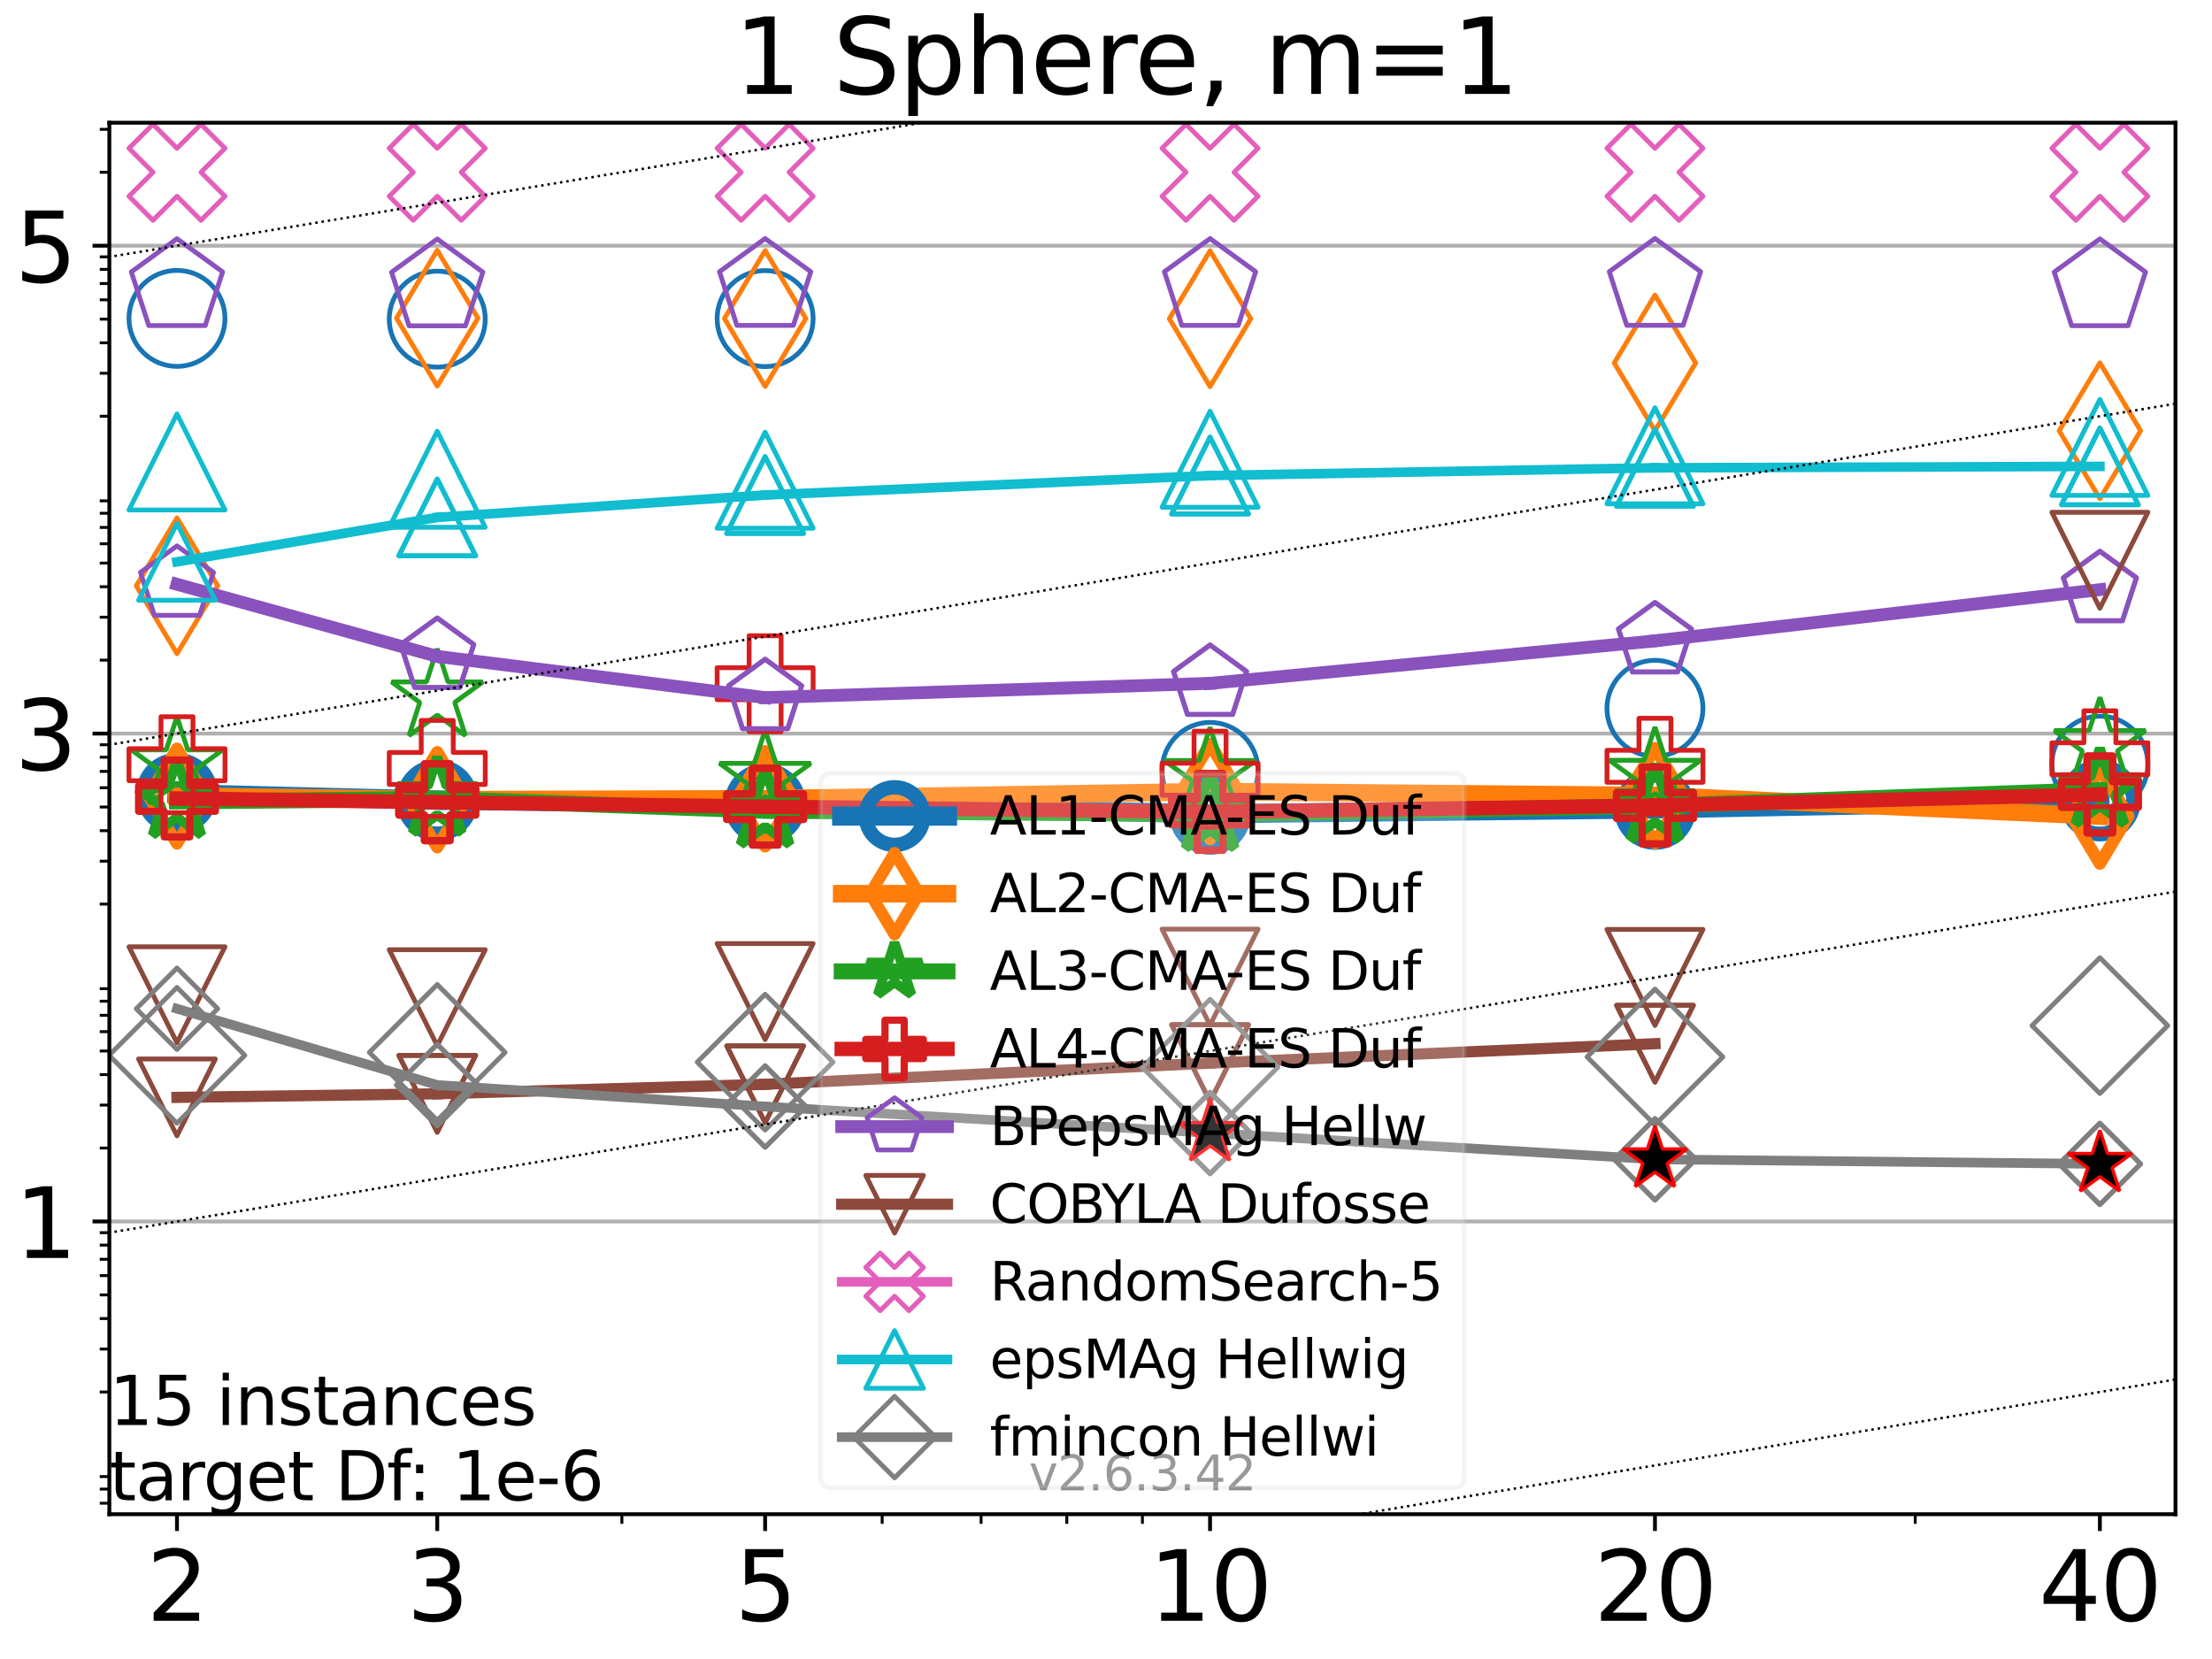 <?xml version="1.0" encoding="utf-8" standalone="no"?>
<!DOCTYPE svg PUBLIC "-//W3C//DTD SVG 1.1//EN"
  "http://www.w3.org/Graphics/SVG/1.1/DTD/svg11.dtd">
<svg xmlns:xlink="http://www.w3.org/1999/xlink" width="460.8pt" height="345.6pt" viewBox="0 0 460.8 345.6" xmlns="http://www.w3.org/2000/svg" version="1.1">
 <defs>
  <style type="text/css">*{stroke-linejoin: round; stroke-linecap: butt}</style>
 </defs>
 <g id="figure_1">
  <g id="patch_1">
   <path d="M 0 345.6 
L 460.8 345.6 
L 460.8 0 
L 0 0 
z
" style="fill: #ffffff"/>
  </g>
  <g id="axes_1">
   <g id="patch_2">
    <path d="M 22.78 315.44 
L 453.192 315.44 
L 453.192 25.56 
L 22.78 25.56 
z
" style="fill: #ffffff"/>
   </g>
   <g id="matplotlib.axis_1">
    <g id="xtick_1">
     <g id="line2d_1">
      <defs>
       <path id="m086866f69a" d="M 0 0 
L 0 3.5 
" style="stroke: #000000; stroke-width: 0.8"/>
      </defs>
      <g>
       <use xlink:href="#m086866f69a" x="36.868" y="315.44" style="stroke: #000000; stroke-width: 0.8"/>
      </g>
     </g>
     <g id="text_1">
      <!-- 2 -->
      <g transform="translate(30.506 337.637)scale(0.2 -0.2)">
       <defs>
        <path id="DejaVuSans-32" d="M 1228 531 
L 3431 531 
L 3431 0 
L 469 0 
L 469 531 
Q 828 903 1448 1529 
Q 2069 2156 2228 2338 
Q 2531 2678 2651 2914 
Q 2772 3150 2772 3378 
Q 2772 3750 2511 3984 
Q 2250 4219 1831 4219 
Q 1534 4219 1204 4116 
Q 875 4013 500 3803 
L 500 4441 
Q 881 4594 1212 4672 
Q 1544 4750 1819 4750 
Q 2544 4750 2975 4387 
Q 3406 4025 3406 3419 
Q 3406 3131 3298 2873 
Q 3191 2616 2906 2266 
Q 2828 2175 2409 1742 
Q 1991 1309 1228 531 
z
" transform="scale(0.016)"/>
       </defs>
       <use xlink:href="#DejaVuSans-32"/>
      </g>
     </g>
    </g>
    <g id="xtick_2">
     <g id="line2d_2">
      <g>
       <use xlink:href="#m086866f69a" x="91.085" y="315.44" style="stroke: #000000; stroke-width: 0.8"/>
      </g>
     </g>
     <g id="text_2">
      <!-- 3 -->
      <g transform="translate(84.723 337.637)scale(0.2 -0.2)">
       <defs>
        <path id="DejaVuSans-33" d="M 2597 2516 
Q 3050 2419 3304 2112 
Q 3559 1806 3559 1356 
Q 3559 666 3084 287 
Q 2609 -91 1734 -91 
Q 1441 -91 1130 -33 
Q 819 25 488 141 
L 488 750 
Q 750 597 1062 519 
Q 1375 441 1716 441 
Q 2309 441 2620 675 
Q 2931 909 2931 1356 
Q 2931 1769 2642 2001 
Q 2353 2234 1838 2234 
L 1294 2234 
L 1294 2753 
L 1863 2753 
Q 2328 2753 2575 2939 
Q 2822 3125 2822 3475 
Q 2822 3834 2567 4026 
Q 2313 4219 1838 4219 
Q 1578 4219 1281 4162 
Q 984 4106 628 3988 
L 628 4550 
Q 988 4650 1302 4700 
Q 1616 4750 1894 4750 
Q 2613 4750 3031 4423 
Q 3450 4097 3450 3541 
Q 3450 3153 3228 2886 
Q 3006 2619 2597 2516 
z
" transform="scale(0.016)"/>
       </defs>
       <use xlink:href="#DejaVuSans-33"/>
      </g>
     </g>
    </g>
    <g id="xtick_3">
     <g id="line2d_3">
      <g>
       <use xlink:href="#m086866f69a" x="159.39" y="315.44" style="stroke: #000000; stroke-width: 0.8"/>
      </g>
     </g>
     <g id="text_3">
      <!-- 5 -->
      <g transform="translate(153.028 337.637)scale(0.2 -0.2)">
       <defs>
        <path id="DejaVuSans-35" d="M 691 4666 
L 3169 4666 
L 3169 4134 
L 1269 4134 
L 1269 2991 
Q 1406 3038 1543 3061 
Q 1681 3084 1819 3084 
Q 2600 3084 3056 2656 
Q 3513 2228 3513 1497 
Q 3513 744 3044 326 
Q 2575 -91 1722 -91 
Q 1428 -91 1123 -41 
Q 819 9 494 109 
L 494 744 
Q 775 591 1075 516 
Q 1375 441 1709 441 
Q 2250 441 2565 725 
Q 2881 1009 2881 1497 
Q 2881 1984 2565 2268 
Q 2250 2553 1709 2553 
Q 1456 2553 1204 2497 
Q 953 2441 691 2322 
L 691 4666 
z
" transform="scale(0.016)"/>
       </defs>
       <use xlink:href="#DejaVuSans-35"/>
      </g>
     </g>
    </g>
    <g id="xtick_4">
     <g id="line2d_4">
      <g>
       <use xlink:href="#m086866f69a" x="252.074" y="315.44" style="stroke: #000000; stroke-width: 0.8"/>
      </g>
     </g>
     <g id="text_4">
      <!-- 10 -->
      <g transform="translate(239.349 337.637)scale(0.2 -0.2)">
       <defs>
        <path id="DejaVuSans-31" d="M 794 531 
L 1825 531 
L 1825 4091 
L 703 3866 
L 703 4441 
L 1819 4666 
L 2450 4666 
L 2450 531 
L 3481 531 
L 3481 0 
L 794 0 
L 794 531 
z
" transform="scale(0.016)"/>
        <path id="DejaVuSans-30" d="M 2034 4250 
Q 1547 4250 1301 3770 
Q 1056 3291 1056 2328 
Q 1056 1369 1301 889 
Q 1547 409 2034 409 
Q 2525 409 2770 889 
Q 3016 1369 3016 2328 
Q 3016 3291 2770 3770 
Q 2525 4250 2034 4250 
z
M 2034 4750 
Q 2819 4750 3233 4129 
Q 3647 3509 3647 2328 
Q 3647 1150 3233 529 
Q 2819 -91 2034 -91 
Q 1250 -91 836 529 
Q 422 1150 422 2328 
Q 422 3509 836 4129 
Q 1250 4750 2034 4750 
z
" transform="scale(0.016)"/>
       </defs>
       <use xlink:href="#DejaVuSans-31"/>
       <use xlink:href="#DejaVuSans-30" x="63.623"/>
      </g>
     </g>
    </g>
    <g id="xtick_5">
     <g id="line2d_5">
      <g>
       <use xlink:href="#m086866f69a" x="344.758" y="315.44" style="stroke: #000000; stroke-width: 0.8"/>
      </g>
     </g>
     <g id="text_5">
      <!-- 20 -->
      <g transform="translate(332.033 337.637)scale(0.2 -0.2)">
       <use xlink:href="#DejaVuSans-32"/>
       <use xlink:href="#DejaVuSans-30" x="63.623"/>
      </g>
     </g>
    </g>
    <g id="xtick_6">
     <g id="line2d_6">
      <g>
       <use xlink:href="#m086866f69a" x="437.443" y="315.44" style="stroke: #000000; stroke-width: 0.8"/>
      </g>
     </g>
     <g id="text_6">
      <!-- 40 -->
      <g transform="translate(424.718 337.637)scale(0.2 -0.2)">
       <defs>
        <path id="DejaVuSans-34" d="M 2419 4116 
L 825 1625 
L 2419 1625 
L 2419 4116 
z
M 2253 4666 
L 3047 4666 
L 3047 1625 
L 3713 1625 
L 3713 1100 
L 3047 1100 
L 3047 0 
L 2419 0 
L 2419 1100 
L 313 1100 
L 313 1709 
L 2253 4666 
z
" transform="scale(0.016)"/>
       </defs>
       <use xlink:href="#DejaVuSans-34"/>
       <use xlink:href="#DejaVuSans-30" x="63.623"/>
      </g>
     </g>
    </g>
    <g id="xtick_7">
     <g id="line2d_7">
      <defs>
       <path id="ma3fed814ea" d="M 0 0 
L 0 2 
" style="stroke: #000000; stroke-width: 0.6"/>
      </defs>
      <g>
       <use xlink:href="#ma3fed814ea" x="129.552" y="315.44" style="stroke: #000000; stroke-width: 0.6"/>
      </g>
     </g>
    </g>
    <g id="xtick_8">
     <g id="line2d_8">
      <g>
       <use xlink:href="#ma3fed814ea" x="183.769" y="315.44" style="stroke: #000000; stroke-width: 0.6"/>
      </g>
     </g>
    </g>
    <g id="xtick_9">
     <g id="line2d_9">
      <g>
       <use xlink:href="#ma3fed814ea" x="204.381" y="315.44" style="stroke: #000000; stroke-width: 0.6"/>
      </g>
     </g>
    </g>
    <g id="xtick_10">
     <g id="line2d_10">
      <g>
       <use xlink:href="#ma3fed814ea" x="222.237" y="315.44" style="stroke: #000000; stroke-width: 0.6"/>
      </g>
     </g>
    </g>
    <g id="xtick_11">
     <g id="line2d_11">
      <g>
       <use xlink:href="#ma3fed814ea" x="237.986" y="315.44" style="stroke: #000000; stroke-width: 0.6"/>
      </g>
     </g>
    </g>
    <g id="xtick_12">
     <g id="line2d_12">
      <g>
       <use xlink:href="#ma3fed814ea" x="398.975" y="315.44" style="stroke: #000000; stroke-width: 0.6"/>
      </g>
     </g>
    </g>
   </g>
   <g id="matplotlib.axis_2">
    <g id="ytick_1">
     <g id="line2d_13">
      <path d="M 22.78 254.458 
L 453.192 254.458 
" clip-path="url(#p94b6c49561)" style="fill: none; stroke: #b0b0b0; stroke-width: 0.8; stroke-linecap: square"/>
     </g>
     <g id="line2d_14">
      <defs>
       <path id="mbbc27d9df5" d="M 0 0 
L -3.5 0 
" style="stroke: #000000; stroke-width: 0.8"/>
      </defs>
      <g>
       <use xlink:href="#mbbc27d9df5" x="22.78" y="254.458" style="stroke: #000000; stroke-width: 0.8"/>
      </g>
     </g>
     <g id="text_7">
      <!-- 1 -->
      <g transform="translate(3.055 262.057)scale(0.2 -0.2)">
       <use xlink:href="#DejaVuSans-31"/>
      </g>
     </g>
    </g>
    <g id="ytick_2">
     <g id="line2d_15">
      <path d="M 22.78 152.822 
L 453.192 152.822 
" clip-path="url(#p94b6c49561)" style="fill: none; stroke: #b0b0b0; stroke-width: 0.8; stroke-linecap: square"/>
     </g>
     <g id="line2d_16">
      <g>
       <use xlink:href="#mbbc27d9df5" x="22.78" y="152.822" style="stroke: #000000; stroke-width: 0.8"/>
      </g>
     </g>
     <g id="text_8">
      <!-- 3 -->
      <g transform="translate(3.055 160.421)scale(0.2 -0.2)">
       <use xlink:href="#DejaVuSans-33"/>
      </g>
     </g>
    </g>
    <g id="ytick_3">
     <g id="line2d_17">
      <path d="M 22.78 51.186 
L 453.192 51.186 
" clip-path="url(#p94b6c49561)" style="fill: none; stroke: #b0b0b0; stroke-width: 0.8; stroke-linecap: square"/>
     </g>
     <g id="line2d_18">
      <g>
       <use xlink:href="#mbbc27d9df5" x="22.78" y="51.186" style="stroke: #000000; stroke-width: 0.8"/>
      </g>
     </g>
     <g id="text_9">
      <!-- 5 -->
      <g transform="translate(3.055 58.785)scale(0.2 -0.2)">
       <use xlink:href="#DejaVuSans-35"/>
      </g>
     </g>
    </g>
    <g id="ytick_4">
     <g id="line2d_19">
      <defs>
       <path id="m743d53bd9e" d="M 0 0 
L -2 0 
" style="stroke: #000000; stroke-width: 0.6"/>
      </defs>
      <g>
       <use xlink:href="#m743d53bd9e" x="22.78" y="313.148" style="stroke: #000000; stroke-width: 0.6"/>
      </g>
     </g>
    </g>
    <g id="ytick_5">
     <g id="line2d_20">
      <g>
       <use xlink:href="#m743d53bd9e" x="22.78" y="310.201" style="stroke: #000000; stroke-width: 0.6"/>
      </g>
     </g>
    </g>
    <g id="ytick_6">
     <g id="line2d_21">
      <g>
       <use xlink:href="#m743d53bd9e" x="22.78" y="307.602" style="stroke: #000000; stroke-width: 0.6"/>
      </g>
     </g>
    </g>
    <g id="ytick_7">
     <g id="line2d_22">
      <g>
       <use xlink:href="#m743d53bd9e" x="22.78" y="289.979" style="stroke: #000000; stroke-width: 0.6"/>
      </g>
     </g>
    </g>
    <g id="ytick_8">
     <g id="line2d_23">
      <g>
       <use xlink:href="#m743d53bd9e" x="22.78" y="281.03" style="stroke: #000000; stroke-width: 0.6"/>
      </g>
     </g>
    </g>
    <g id="ytick_9">
     <g id="line2d_24">
      <g>
       <use xlink:href="#m743d53bd9e" x="22.78" y="274.681" style="stroke: #000000; stroke-width: 0.6"/>
      </g>
     </g>
    </g>
    <g id="ytick_10">
     <g id="line2d_25">
      <g>
       <use xlink:href="#m743d53bd9e" x="22.78" y="269.756" style="stroke: #000000; stroke-width: 0.6"/>
      </g>
     </g>
    </g>
    <g id="ytick_11">
     <g id="line2d_26">
      <g>
       <use xlink:href="#m743d53bd9e" x="22.78" y="265.732" style="stroke: #000000; stroke-width: 0.6"/>
      </g>
     </g>
    </g>
    <g id="ytick_12">
     <g id="line2d_27">
      <g>
       <use xlink:href="#m743d53bd9e" x="22.78" y="262.33" style="stroke: #000000; stroke-width: 0.6"/>
      </g>
     </g>
    </g>
    <g id="ytick_13">
     <g id="line2d_28">
      <g>
       <use xlink:href="#m743d53bd9e" x="22.78" y="259.383" style="stroke: #000000; stroke-width: 0.6"/>
      </g>
     </g>
    </g>
    <g id="ytick_14">
     <g id="line2d_29">
      <g>
       <use xlink:href="#m743d53bd9e" x="22.78" y="256.784" style="stroke: #000000; stroke-width: 0.6"/>
      </g>
     </g>
    </g>
    <g id="ytick_15">
     <g id="line2d_30">
      <g>
       <use xlink:href="#m743d53bd9e" x="22.78" y="239.161" style="stroke: #000000; stroke-width: 0.6"/>
      </g>
     </g>
    </g>
    <g id="ytick_16">
     <g id="line2d_31">
      <g>
       <use xlink:href="#m743d53bd9e" x="22.78" y="230.212" style="stroke: #000000; stroke-width: 0.6"/>
      </g>
     </g>
    </g>
    <g id="ytick_17">
     <g id="line2d_32">
      <g>
       <use xlink:href="#m743d53bd9e" x="22.78" y="223.863" style="stroke: #000000; stroke-width: 0.6"/>
      </g>
     </g>
    </g>
    <g id="ytick_18">
     <g id="line2d_33">
      <g>
       <use xlink:href="#m743d53bd9e" x="22.78" y="218.938" style="stroke: #000000; stroke-width: 0.6"/>
      </g>
     </g>
    </g>
    <g id="ytick_19">
     <g id="line2d_34">
      <g>
       <use xlink:href="#m743d53bd9e" x="22.78" y="214.914" style="stroke: #000000; stroke-width: 0.6"/>
      </g>
     </g>
    </g>
    <g id="ytick_20">
     <g id="line2d_35">
      <g>
       <use xlink:href="#m743d53bd9e" x="22.78" y="211.512" style="stroke: #000000; stroke-width: 0.6"/>
      </g>
     </g>
    </g>
    <g id="ytick_21">
     <g id="line2d_36">
      <g>
       <use xlink:href="#m743d53bd9e" x="22.78" y="208.565" style="stroke: #000000; stroke-width: 0.6"/>
      </g>
     </g>
    </g>
    <g id="ytick_22">
     <g id="line2d_37">
      <g>
       <use xlink:href="#m743d53bd9e" x="22.78" y="205.966" style="stroke: #000000; stroke-width: 0.6"/>
      </g>
     </g>
    </g>
    <g id="ytick_23">
     <g id="line2d_38">
      <g>
       <use xlink:href="#m743d53bd9e" x="22.78" y="188.343" style="stroke: #000000; stroke-width: 0.6"/>
      </g>
     </g>
    </g>
    <g id="ytick_24">
     <g id="line2d_39">
      <g>
       <use xlink:href="#m743d53bd9e" x="22.78" y="179.394" style="stroke: #000000; stroke-width: 0.6"/>
      </g>
     </g>
    </g>
    <g id="ytick_25">
     <g id="line2d_40">
      <g>
       <use xlink:href="#m743d53bd9e" x="22.78" y="173.045" style="stroke: #000000; stroke-width: 0.6"/>
      </g>
     </g>
    </g>
    <g id="ytick_26">
     <g id="line2d_41">
      <g>
       <use xlink:href="#m743d53bd9e" x="22.78" y="168.12" style="stroke: #000000; stroke-width: 0.6"/>
      </g>
     </g>
    </g>
    <g id="ytick_27">
     <g id="line2d_42">
      <g>
       <use xlink:href="#m743d53bd9e" x="22.78" y="164.096" style="stroke: #000000; stroke-width: 0.6"/>
      </g>
     </g>
    </g>
    <g id="ytick_28">
     <g id="line2d_43">
      <g>
       <use xlink:href="#m743d53bd9e" x="22.78" y="160.694" style="stroke: #000000; stroke-width: 0.6"/>
      </g>
     </g>
    </g>
    <g id="ytick_29">
     <g id="line2d_44">
      <g>
       <use xlink:href="#m743d53bd9e" x="22.78" y="157.747" style="stroke: #000000; stroke-width: 0.6"/>
      </g>
     </g>
    </g>
    <g id="ytick_30">
     <g id="line2d_45">
      <g>
       <use xlink:href="#m743d53bd9e" x="22.78" y="155.148" style="stroke: #000000; stroke-width: 0.6"/>
      </g>
     </g>
    </g>
    <g id="ytick_31">
     <g id="line2d_46">
      <g>
       <use xlink:href="#m743d53bd9e" x="22.78" y="137.525" style="stroke: #000000; stroke-width: 0.6"/>
      </g>
     </g>
    </g>
    <g id="ytick_32">
     <g id="line2d_47">
      <g>
       <use xlink:href="#m743d53bd9e" x="22.78" y="128.576" style="stroke: #000000; stroke-width: 0.6"/>
      </g>
     </g>
    </g>
    <g id="ytick_33">
     <g id="line2d_48">
      <g>
       <use xlink:href="#m743d53bd9e" x="22.78" y="122.227" style="stroke: #000000; stroke-width: 0.6"/>
      </g>
     </g>
    </g>
    <g id="ytick_34">
     <g id="line2d_49">
      <g>
       <use xlink:href="#m743d53bd9e" x="22.78" y="117.302" style="stroke: #000000; stroke-width: 0.6"/>
      </g>
     </g>
    </g>
    <g id="ytick_35">
     <g id="line2d_50">
      <g>
       <use xlink:href="#m743d53bd9e" x="22.78" y="113.278" style="stroke: #000000; stroke-width: 0.6"/>
      </g>
     </g>
    </g>
    <g id="ytick_36">
     <g id="line2d_51">
      <g>
       <use xlink:href="#m743d53bd9e" x="22.78" y="109.876" style="stroke: #000000; stroke-width: 0.6"/>
      </g>
     </g>
    </g>
    <g id="ytick_37">
     <g id="line2d_52">
      <g>
       <use xlink:href="#m743d53bd9e" x="22.78" y="106.929" style="stroke: #000000; stroke-width: 0.6"/>
      </g>
     </g>
    </g>
    <g id="ytick_38">
     <g id="line2d_53">
      <g>
       <use xlink:href="#m743d53bd9e" x="22.78" y="104.33" style="stroke: #000000; stroke-width: 0.6"/>
      </g>
     </g>
    </g>
    <g id="ytick_39">
     <g id="line2d_54">
      <g>
       <use xlink:href="#m743d53bd9e" x="22.78" y="86.707" style="stroke: #000000; stroke-width: 0.6"/>
      </g>
     </g>
    </g>
    <g id="ytick_40">
     <g id="line2d_55">
      <g>
       <use xlink:href="#m743d53bd9e" x="22.78" y="77.758" style="stroke: #000000; stroke-width: 0.6"/>
      </g>
     </g>
    </g>
    <g id="ytick_41">
     <g id="line2d_56">
      <g>
       <use xlink:href="#m743d53bd9e" x="22.78" y="71.409" style="stroke: #000000; stroke-width: 0.6"/>
      </g>
     </g>
    </g>
    <g id="ytick_42">
     <g id="line2d_57">
      <g>
       <use xlink:href="#m743d53bd9e" x="22.78" y="66.484" style="stroke: #000000; stroke-width: 0.6"/>
      </g>
     </g>
    </g>
    <g id="ytick_43">
     <g id="line2d_58">
      <g>
       <use xlink:href="#m743d53bd9e" x="22.78" y="62.46" style="stroke: #000000; stroke-width: 0.6"/>
      </g>
     </g>
    </g>
    <g id="ytick_44">
     <g id="line2d_59">
      <g>
       <use xlink:href="#m743d53bd9e" x="22.78" y="59.058" style="stroke: #000000; stroke-width: 0.6"/>
      </g>
     </g>
    </g>
    <g id="ytick_45">
     <g id="line2d_60">
      <g>
       <use xlink:href="#m743d53bd9e" x="22.78" y="56.111" style="stroke: #000000; stroke-width: 0.6"/>
      </g>
     </g>
    </g>
    <g id="ytick_46">
     <g id="line2d_61">
      <g>
       <use xlink:href="#m743d53bd9e" x="22.78" y="53.512" style="stroke: #000000; stroke-width: 0.6"/>
      </g>
     </g>
    </g>
    <g id="ytick_47">
     <g id="line2d_62">
      <g>
       <use xlink:href="#m743d53bd9e" x="22.78" y="35.889" style="stroke: #000000; stroke-width: 0.6"/>
      </g>
     </g>
    </g>
    <g id="ytick_48">
     <g id="line2d_63">
      <g>
       <use xlink:href="#m743d53bd9e" x="22.78" y="26.94" style="stroke: #000000; stroke-width: 0.6"/>
      </g>
     </g>
    </g>
   </g>
   <g id="line2d_64">
    <path d="M 36.868 165.331 
L 91.085 166.689 
" clip-path="url(#p94b6c49561)" style="fill: none; stroke: #1874b4; stroke-width: 4; stroke-linecap: square"/>
    <defs>
     <path id="ma45b3563d1" d="M 0 7 
C 1.856 7 3.637 6.262 4.95 4.95 
C 6.262 3.637 7 1.856 7 0 
C 7 -1.856 6.262 -3.637 4.95 -4.95 
C 3.637 -6.262 1.856 -7 0 -7 
C -1.856 -7 -3.637 -6.262 -4.95 -4.95 
C -6.262 -3.637 -7 -1.856 -7 0 
C -7 1.856 -6.262 3.637 -4.95 4.95 
C -3.637 6.262 -1.856 7 0 7 
z
" style="stroke: #1874b4; stroke-width: 3"/>
    </defs>
    <g clip-path="url(#p94b6c49561)">
     <use xlink:href="#ma45b3563d1" x="36.868" y="165.331" style="fill-opacity: 0; stroke: #1874b4; stroke-width: 3"/>
     <use xlink:href="#ma45b3563d1" x="91.085" y="166.689" style="fill-opacity: 0; stroke: #1874b4; stroke-width: 3"/>
    </g>
   </g>
   <g id="line2d_65">
    <path d="M 91.085 166.689 
L 159.39 167.525 
" clip-path="url(#p94b6c49561)" style="fill: none; stroke: #1874b4; stroke-width: 4; stroke-linecap: square"/>
    <g clip-path="url(#p94b6c49561)">
     <use xlink:href="#ma45b3563d1" x="91.085" y="166.689" style="fill-opacity: 0; stroke: #1874b4; stroke-width: 3"/>
     <use xlink:href="#ma45b3563d1" x="159.39" y="167.525" style="fill-opacity: 0; stroke: #1874b4; stroke-width: 3"/>
    </g>
   </g>
   <g id="line2d_66">
    <path d="M 159.39 167.525 
L 252.074 169.526 
" clip-path="url(#p94b6c49561)" style="fill: none; stroke: #1874b4; stroke-width: 4; stroke-linecap: square"/>
    <g clip-path="url(#p94b6c49561)">
     <use xlink:href="#ma45b3563d1" x="159.39" y="167.525" style="fill-opacity: 0; stroke: #1874b4; stroke-width: 3"/>
     <use xlink:href="#ma45b3563d1" x="252.074" y="169.526" style="fill-opacity: 0; stroke: #1874b4; stroke-width: 3"/>
    </g>
   </g>
   <g id="line2d_67">
    <path d="M 252.074 169.526 
L 344.758 168.498 
" clip-path="url(#p94b6c49561)" style="fill: none; stroke: #1874b4; stroke-width: 4; stroke-linecap: square"/>
    <g clip-path="url(#p94b6c49561)">
     <use xlink:href="#ma45b3563d1" x="252.074" y="169.526" style="fill-opacity: 0; stroke: #1874b4; stroke-width: 3"/>
     <use xlink:href="#ma45b3563d1" x="344.758" y="168.498" style="fill-opacity: 0; stroke: #1874b4; stroke-width: 3"/>
    </g>
   </g>
   <g id="line2d_68">
    <path d="M 344.758 168.498 
L 437.443 166.737 
" clip-path="url(#p94b6c49561)" style="fill: none; stroke: #1874b4; stroke-width: 4; stroke-linecap: square"/>
    <g clip-path="url(#p94b6c49561)">
     <use xlink:href="#ma45b3563d1" x="344.758" y="168.498" style="fill-opacity: 0; stroke: #1874b4; stroke-width: 3"/>
     <use xlink:href="#ma45b3563d1" x="437.443" y="166.737" style="fill-opacity: 0; stroke: #1874b4; stroke-width: 3"/>
    </g>
   </g>
   <g id="line2d_69">
    <path d="M 437.443 166.737 
" clip-path="url(#p94b6c49561)" style="fill: none; stroke: #1874b4; stroke-width: 4; stroke-linecap: square"/>
    <g clip-path="url(#p94b6c49561)">
     <use xlink:href="#ma45b3563d1" x="437.443" y="166.737" style="fill-opacity: 0; stroke: #1874b4; stroke-width: 3"/>
    </g>
   </g>
   <g id="line2d_70"/>
   <g id="line2d_71">
    <defs>
     <path id="m90e3b86d24" d="M 0 10 
C 2.652 10 5.196 8.946 7.071 7.071 
C 8.946 5.196 10 2.652 10 0 
C 10 -2.652 8.946 -5.196 7.071 -7.071 
C 5.196 -8.946 2.652 -10 0 -10 
C -2.652 -10 -5.196 -8.946 -7.071 -7.071 
C -8.946 -5.196 -10 -2.652 -10 0 
C -10 2.652 -8.946 5.196 -7.071 7.071 
C -5.196 8.946 -2.652 10 0 10 
z
" style="stroke: #1874b4"/>
    </defs>
    <g clip-path="url(#p94b6c49561)">
     <use xlink:href="#m90e3b86d24" x="36.868" y="66.325" style="fill-opacity: 0; stroke: #1874b4"/>
     <use xlink:href="#m90e3b86d24" x="91.085" y="66.483" style="fill-opacity: 0; stroke: #1874b4"/>
     <use xlink:href="#m90e3b86d24" x="159.39" y="66.369" style="fill-opacity: 0; stroke: #1874b4"/>
     <use xlink:href="#m90e3b86d24" x="252.074" y="160.496" style="fill-opacity: 0; stroke: #1874b4"/>
     <use xlink:href="#m90e3b86d24" x="344.758" y="147.557" style="fill-opacity: 0; stroke: #1874b4"/>
     <use xlink:href="#m90e3b86d24" x="437.443" y="159.191" style="fill-opacity: 0; stroke: #1874b4"/>
    </g>
   </g>
   <g id="line2d_72">
    <path d="M 36.868 165.837 
L 91.085 166.601 
" clip-path="url(#p94b6c49561)" style="fill: none; stroke: #ff7d0b; stroke-width: 3.667; stroke-linecap: square"/>
    <defs>
     <path id="m5c11bfcea8" d="M 0 9.899 
L 5.94 0 
L 0 -9.899 
L -5.94 0 
z
" style="stroke: #ff7d0b; stroke-width: 2.5; stroke-linejoin: miter"/>
    </defs>
    <g clip-path="url(#p94b6c49561)">
     <use xlink:href="#m5c11bfcea8" x="36.868" y="165.837" style="fill-opacity: 0; stroke: #ff7d0b; stroke-width: 2.5; stroke-linejoin: miter"/>
     <use xlink:href="#m5c11bfcea8" x="91.085" y="166.601" style="fill-opacity: 0; stroke: #ff7d0b; stroke-width: 2.5; stroke-linejoin: miter"/>
    </g>
   </g>
   <g id="line2d_73">
    <path d="M 91.085 166.601 
L 159.39 166.412 
" clip-path="url(#p94b6c49561)" style="fill: none; stroke: #ff7d0b; stroke-width: 3.667; stroke-linecap: square"/>
    <g clip-path="url(#p94b6c49561)">
     <use xlink:href="#m5c11bfcea8" x="91.085" y="166.601" style="fill-opacity: 0; stroke: #ff7d0b; stroke-width: 2.5; stroke-linejoin: miter"/>
     <use xlink:href="#m5c11bfcea8" x="159.39" y="166.412" style="fill-opacity: 0; stroke: #ff7d0b; stroke-width: 2.5; stroke-linejoin: miter"/>
    </g>
   </g>
   <g id="line2d_74">
    <path d="M 159.39 166.412 
L 252.074 164.896 
" clip-path="url(#p94b6c49561)" style="fill: none; stroke: #ff7d0b; stroke-width: 3.667; stroke-linecap: square"/>
    <g clip-path="url(#p94b6c49561)">
     <use xlink:href="#m5c11bfcea8" x="159.39" y="166.412" style="fill-opacity: 0; stroke: #ff7d0b; stroke-width: 2.5; stroke-linejoin: miter"/>
     <use xlink:href="#m5c11bfcea8" x="252.074" y="164.896" style="fill-opacity: 0; stroke: #ff7d0b; stroke-width: 2.5; stroke-linejoin: miter"/>
    </g>
   </g>
   <g id="line2d_75">
    <path d="M 252.074 164.896 
L 344.758 165.736 
" clip-path="url(#p94b6c49561)" style="fill: none; stroke: #ff7d0b; stroke-width: 3.667; stroke-linecap: square"/>
    <g clip-path="url(#p94b6c49561)">
     <use xlink:href="#m5c11bfcea8" x="252.074" y="164.896" style="fill-opacity: 0; stroke: #ff7d0b; stroke-width: 2.5; stroke-linejoin: miter"/>
     <use xlink:href="#m5c11bfcea8" x="344.758" y="165.736" style="fill-opacity: 0; stroke: #ff7d0b; stroke-width: 2.5; stroke-linejoin: miter"/>
    </g>
   </g>
   <g id="line2d_76">
    <path d="M 344.758 165.736 
L 437.443 170.01 
" clip-path="url(#p94b6c49561)" style="fill: none; stroke: #ff7d0b; stroke-width: 3.667; stroke-linecap: square"/>
    <g clip-path="url(#p94b6c49561)">
     <use xlink:href="#m5c11bfcea8" x="344.758" y="165.736" style="fill-opacity: 0; stroke: #ff7d0b; stroke-width: 2.5; stroke-linejoin: miter"/>
     <use xlink:href="#m5c11bfcea8" x="437.443" y="170.01" style="fill-opacity: 0; stroke: #ff7d0b; stroke-width: 2.5; stroke-linejoin: miter"/>
    </g>
   </g>
   <g id="line2d_77">
    <path d="M 437.443 170.01 
" clip-path="url(#p94b6c49561)" style="fill: none; stroke: #ff7d0b; stroke-width: 3.667; stroke-linecap: square"/>
    <g clip-path="url(#p94b6c49561)">
     <use xlink:href="#m5c11bfcea8" x="437.443" y="170.01" style="fill-opacity: 0; stroke: #ff7d0b; stroke-width: 2.5; stroke-linejoin: miter"/>
    </g>
   </g>
   <g id="line2d_78"/>
   <g id="line2d_79">
    <defs>
     <path id="m43db1c0117" d="M 0 14.142 
L 8.485 0 
L 0 -14.142 
L -8.485 0 
z
" style="stroke: #ff7d0b; stroke-linejoin: miter"/>
    </defs>
    <g clip-path="url(#p94b6c49561)">
     <use xlink:href="#m43db1c0117" x="36.868" y="122.032" style="fill-opacity: 0; stroke: #ff7d0b; stroke-linejoin: miter"/>
     <use xlink:href="#m43db1c0117" x="91.085" y="66.28" style="fill-opacity: 0; stroke: #ff7d0b; stroke-linejoin: miter"/>
     <use xlink:href="#m43db1c0117" x="159.39" y="66.353" style="fill-opacity: 0; stroke: #ff7d0b; stroke-linejoin: miter"/>
     <use xlink:href="#m43db1c0117" x="252.074" y="66.393" style="fill-opacity: 0; stroke: #ff7d0b; stroke-linejoin: miter"/>
     <use xlink:href="#m43db1c0117" x="344.758" y="75.608" style="fill-opacity: 0; stroke: #ff7d0b; stroke-linejoin: miter"/>
     <use xlink:href="#m43db1c0117" x="437.443" y="89.733" style="fill-opacity: 0; stroke: #ff7d0b; stroke-linejoin: miter"/>
    </g>
   </g>
   <g id="line2d_80">
    <path d="M 36.868 166.947 
L 91.085 166.432 
" clip-path="url(#p94b6c49561)" style="fill: none; stroke: #22a022; stroke-width: 3.333; stroke-linecap: square"/>
    <defs>
     <path id="m6f7758a42b" d="M 0 -8.7 
L -1.953 -2.688 
L -8.274 -2.688 
L -3.16 1.027 
L -5.114 7.038 
L -0 3.323 
L 5.114 7.038 
L 3.16 1.027 
L 8.274 -2.688 
L 1.953 -2.688 
z
" style="stroke: #22a022; stroke-width: 2; stroke-linejoin: bevel"/>
    </defs>
    <g clip-path="url(#p94b6c49561)">
     <use xlink:href="#m6f7758a42b" x="36.868" y="166.947" style="fill-opacity: 0; stroke: #22a022; stroke-width: 2; stroke-linejoin: bevel"/>
     <use xlink:href="#m6f7758a42b" x="91.085" y="166.432" style="fill-opacity: 0; stroke: #22a022; stroke-width: 2; stroke-linejoin: bevel"/>
    </g>
   </g>
   <g id="line2d_81">
    <path d="M 91.085 166.432 
L 159.39 168.876 
" clip-path="url(#p94b6c49561)" style="fill: none; stroke: #22a022; stroke-width: 3.333; stroke-linecap: square"/>
    <g clip-path="url(#p94b6c49561)">
     <use xlink:href="#m6f7758a42b" x="91.085" y="166.432" style="fill-opacity: 0; stroke: #22a022; stroke-width: 2; stroke-linejoin: bevel"/>
     <use xlink:href="#m6f7758a42b" x="159.39" y="168.876" style="fill-opacity: 0; stroke: #22a022; stroke-width: 2; stroke-linejoin: bevel"/>
    </g>
   </g>
   <g id="line2d_82">
    <path d="M 159.39 168.876 
L 252.074 169.612 
" clip-path="url(#p94b6c49561)" style="fill: none; stroke: #22a022; stroke-width: 3.333; stroke-linecap: square"/>
    <g clip-path="url(#p94b6c49561)">
     <use xlink:href="#m6f7758a42b" x="159.39" y="168.876" style="fill-opacity: 0; stroke: #22a022; stroke-width: 2; stroke-linejoin: bevel"/>
     <use xlink:href="#m6f7758a42b" x="252.074" y="169.612" style="fill-opacity: 0; stroke: #22a022; stroke-width: 2; stroke-linejoin: bevel"/>
    </g>
   </g>
   <g id="line2d_83">
    <path d="M 252.074 169.612 
L 344.758 167.904 
" clip-path="url(#p94b6c49561)" style="fill: none; stroke: #22a022; stroke-width: 3.333; stroke-linecap: square"/>
    <g clip-path="url(#p94b6c49561)">
     <use xlink:href="#m6f7758a42b" x="252.074" y="169.612" style="fill-opacity: 0; stroke: #22a022; stroke-width: 2; stroke-linejoin: bevel"/>
     <use xlink:href="#m6f7758a42b" x="344.758" y="167.904" style="fill-opacity: 0; stroke: #22a022; stroke-width: 2; stroke-linejoin: bevel"/>
    </g>
   </g>
   <g id="line2d_84">
    <path d="M 344.758 167.904 
L 437.443 164.574 
" clip-path="url(#p94b6c49561)" style="fill: none; stroke: #22a022; stroke-width: 3.333; stroke-linecap: square"/>
    <g clip-path="url(#p94b6c49561)">
     <use xlink:href="#m6f7758a42b" x="344.758" y="167.904" style="fill-opacity: 0; stroke: #22a022; stroke-width: 2; stroke-linejoin: bevel"/>
     <use xlink:href="#m6f7758a42b" x="437.443" y="164.574" style="fill-opacity: 0; stroke: #22a022; stroke-width: 2; stroke-linejoin: bevel"/>
    </g>
   </g>
   <g id="line2d_85">
    <path d="M 437.443 164.574 
" clip-path="url(#p94b6c49561)" style="fill: none; stroke: #22a022; stroke-width: 3.333; stroke-linecap: square"/>
    <g clip-path="url(#p94b6c49561)">
     <use xlink:href="#m6f7758a42b" x="437.443" y="164.574" style="fill-opacity: 0; stroke: #22a022; stroke-width: 2; stroke-linejoin: bevel"/>
    </g>
   </g>
   <g id="line2d_86"/>
   <g id="line2d_87">
    <defs>
     <path id="m7d4d962f37" d="M 0 -10 
L -2.245 -3.09 
L -9.511 -3.09 
L -3.633 1.18 
L -5.878 8.09 
L -0 3.82 
L 5.878 8.09 
L 3.633 1.18 
L 9.511 -3.09 
L 2.245 -3.09 
z
" style="stroke: #22a022; stroke-linejoin: bevel"/>
    </defs>
    <g clip-path="url(#p94b6c49561)">
     <use xlink:href="#m7d4d962f37" x="36.868" y="159.304" style="fill-opacity: 0; stroke: #22a022; stroke-linejoin: bevel"/>
     <use xlink:href="#m7d4d962f37" x="91.085" y="145.151" style="fill-opacity: 0; stroke: #22a022; stroke-linejoin: bevel"/>
     <use xlink:href="#m7d4d962f37" x="159.39" y="162.107" style="fill-opacity: 0; stroke: #22a022; stroke-linejoin: bevel"/>
     <use xlink:href="#m7d4d962f37" x="252.074" y="161.52" style="fill-opacity: 0; stroke: #22a022; stroke-linejoin: bevel"/>
     <use xlink:href="#m7d4d962f37" x="344.758" y="161.472" style="fill-opacity: 0; stroke: #22a022; stroke-linejoin: bevel"/>
     <use xlink:href="#m7d4d962f37" x="437.443" y="155.275" style="fill-opacity: 0; stroke: #22a022; stroke-linejoin: bevel"/>
    </g>
   </g>
   <g id="line2d_88">
    <path d="M 36.868 166.339 
L 91.085 167.122 
" clip-path="url(#p94b6c49561)" style="fill: none; stroke: #d61e1f; stroke-width: 3; stroke-linecap: square"/>
    <defs>
     <path id="m72c9143993" d="M -2.667 8 
L 2.667 8 
L 2.667 2.667 
L 8 2.667 
L 8 -2.667 
L 2.667 -2.667 
L 2.667 -8 
L -2.667 -8 
L -2.667 -2.667 
L -8 -2.667 
L -8 2.667 
L -2.667 2.667 
z
" style="stroke: #d61e1f; stroke-width: 1.5; stroke-linejoin: miter"/>
    </defs>
    <g clip-path="url(#p94b6c49561)">
     <use xlink:href="#m72c9143993" x="36.868" y="166.339" style="fill-opacity: 0; stroke: #d61e1f; stroke-width: 1.5; stroke-linejoin: miter"/>
     <use xlink:href="#m72c9143993" x="91.085" y="167.122" style="fill-opacity: 0; stroke: #d61e1f; stroke-width: 1.5; stroke-linejoin: miter"/>
    </g>
   </g>
   <g id="line2d_89">
    <path d="M 91.085 167.122 
L 159.39 168.042 
" clip-path="url(#p94b6c49561)" style="fill: none; stroke: #d61e1f; stroke-width: 3; stroke-linecap: square"/>
    <g clip-path="url(#p94b6c49561)">
     <use xlink:href="#m72c9143993" x="91.085" y="167.122" style="fill-opacity: 0; stroke: #d61e1f; stroke-width: 1.5; stroke-linejoin: miter"/>
     <use xlink:href="#m72c9143993" x="159.39" y="168.042" style="fill-opacity: 0; stroke: #d61e1f; stroke-width: 1.5; stroke-linejoin: miter"/>
    </g>
   </g>
   <g id="line2d_90">
    <path d="M 159.39 168.042 
L 252.074 169.136 
" clip-path="url(#p94b6c49561)" style="fill: none; stroke: #d61e1f; stroke-width: 3; stroke-linecap: square"/>
    <g clip-path="url(#p94b6c49561)">
     <use xlink:href="#m72c9143993" x="159.39" y="168.042" style="fill-opacity: 0; stroke: #d61e1f; stroke-width: 1.5; stroke-linejoin: miter"/>
     <use xlink:href="#m72c9143993" x="252.074" y="169.136" style="fill-opacity: 0; stroke: #d61e1f; stroke-width: 1.5; stroke-linejoin: miter"/>
    </g>
   </g>
   <g id="line2d_91">
    <path d="M 252.074 169.136 
L 344.758 167.806 
" clip-path="url(#p94b6c49561)" style="fill: none; stroke: #d61e1f; stroke-width: 3; stroke-linecap: square"/>
    <g clip-path="url(#p94b6c49561)">
     <use xlink:href="#m72c9143993" x="252.074" y="169.136" style="fill-opacity: 0; stroke: #d61e1f; stroke-width: 1.5; stroke-linejoin: miter"/>
     <use xlink:href="#m72c9143993" x="344.758" y="167.806" style="fill-opacity: 0; stroke: #d61e1f; stroke-width: 1.5; stroke-linejoin: miter"/>
    </g>
   </g>
   <g id="line2d_92">
    <path d="M 344.758 167.806 
L 437.443 165.499 
" clip-path="url(#p94b6c49561)" style="fill: none; stroke: #d61e1f; stroke-width: 3; stroke-linecap: square"/>
    <g clip-path="url(#p94b6c49561)">
     <use xlink:href="#m72c9143993" x="344.758" y="167.806" style="fill-opacity: 0; stroke: #d61e1f; stroke-width: 1.5; stroke-linejoin: miter"/>
     <use xlink:href="#m72c9143993" x="437.443" y="165.499" style="fill-opacity: 0; stroke: #d61e1f; stroke-width: 1.5; stroke-linejoin: miter"/>
    </g>
   </g>
   <g id="line2d_93">
    <path d="M 437.443 165.499 
" clip-path="url(#p94b6c49561)" style="fill: none; stroke: #d61e1f; stroke-width: 3; stroke-linecap: square"/>
    <g clip-path="url(#p94b6c49561)">
     <use xlink:href="#m72c9143993" x="437.443" y="165.499" style="fill-opacity: 0; stroke: #d61e1f; stroke-width: 1.5; stroke-linejoin: miter"/>
    </g>
   </g>
   <g id="line2d_94"/>
   <g id="line2d_95">
    <defs>
     <path id="m788bfe2bce" d="M -3.333 10 
L 3.333 10 
L 3.333 3.333 
L 10 3.333 
L 10 -3.333 
L 3.333 -3.333 
L 3.333 -10 
L -3.333 -10 
L -3.333 -3.333 
L -10 -3.333 
L -10 3.333 
L -3.333 3.333 
z
" style="stroke: #d61e1f; stroke-linejoin: miter"/>
    </defs>
    <g clip-path="url(#p94b6c49561)">
     <use xlink:href="#m788bfe2bce" x="36.868" y="159.304" style="fill-opacity: 0; stroke: #d61e1f; stroke-linejoin: miter"/>
     <use xlink:href="#m788bfe2bce" x="91.085" y="160.083" style="fill-opacity: 0; stroke: #d61e1f; stroke-linejoin: miter"/>
     <use xlink:href="#m788bfe2bce" x="159.39" y="142.43" style="fill-opacity: 0; stroke: #d61e1f; stroke-linejoin: miter"/>
     <use xlink:href="#m788bfe2bce" x="252.074" y="162.32" style="fill-opacity: 0; stroke: #d61e1f; stroke-linejoin: miter"/>
     <use xlink:href="#m788bfe2bce" x="344.758" y="159.631" style="fill-opacity: 0; stroke: #d61e1f; stroke-linejoin: miter"/>
     <use xlink:href="#m788bfe2bce" x="437.443" y="158.072" style="fill-opacity: 0; stroke: #d61e1f; stroke-linejoin: miter"/>
    </g>
   </g>
   <g id="line2d_96">
    <path d="M 36.868 121.717 
L 91.085 136.735 
" clip-path="url(#p94b6c49561)" style="fill: none; stroke: #8a52bd; stroke-width: 2.667; stroke-linecap: square"/>
    <defs>
     <path id="m9a4cb6bfa9" d="M 0 -8 
L -7.608 -2.472 
L -4.702 6.472 
L 4.702 6.472 
L 7.608 -2.472 
z
" style="stroke: #8a52bd; stroke-linejoin: miter"/>
    </defs>
    <g clip-path="url(#p94b6c49561)">
     <use xlink:href="#m9a4cb6bfa9" x="36.868" y="121.717" style="fill-opacity: 0; stroke: #8a52bd; stroke-linejoin: miter"/>
     <use xlink:href="#m9a4cb6bfa9" x="91.085" y="136.735" style="fill-opacity: 0; stroke: #8a52bd; stroke-linejoin: miter"/>
    </g>
   </g>
   <g id="line2d_97">
    <path d="M 91.085 136.735 
L 159.39 145.327 
" clip-path="url(#p94b6c49561)" style="fill: none; stroke: #8a52bd; stroke-width: 2.667; stroke-linecap: square"/>
    <g clip-path="url(#p94b6c49561)">
     <use xlink:href="#m9a4cb6bfa9" x="91.085" y="136.735" style="fill-opacity: 0; stroke: #8a52bd; stroke-linejoin: miter"/>
     <use xlink:href="#m9a4cb6bfa9" x="159.39" y="145.327" style="fill-opacity: 0; stroke: #8a52bd; stroke-linejoin: miter"/>
    </g>
   </g>
   <g id="line2d_98">
    <path d="M 159.39 145.327 
L 252.074 142.356 
" clip-path="url(#p94b6c49561)" style="fill: none; stroke: #8a52bd; stroke-width: 2.667; stroke-linecap: square"/>
    <g clip-path="url(#p94b6c49561)">
     <use xlink:href="#m9a4cb6bfa9" x="159.39" y="145.327" style="fill-opacity: 0; stroke: #8a52bd; stroke-linejoin: miter"/>
     <use xlink:href="#m9a4cb6bfa9" x="252.074" y="142.356" style="fill-opacity: 0; stroke: #8a52bd; stroke-linejoin: miter"/>
    </g>
   </g>
   <g id="line2d_99">
    <path d="M 252.074 142.356 
L 344.758 133.503 
" clip-path="url(#p94b6c49561)" style="fill: none; stroke: #8a52bd; stroke-width: 2.667; stroke-linecap: square"/>
    <g clip-path="url(#p94b6c49561)">
     <use xlink:href="#m9a4cb6bfa9" x="252.074" y="142.356" style="fill-opacity: 0; stroke: #8a52bd; stroke-linejoin: miter"/>
     <use xlink:href="#m9a4cb6bfa9" x="344.758" y="133.503" style="fill-opacity: 0; stroke: #8a52bd; stroke-linejoin: miter"/>
    </g>
   </g>
   <g id="line2d_100">
    <path d="M 344.758 133.503 
L 437.443 122.834 
" clip-path="url(#p94b6c49561)" style="fill: none; stroke: #8a52bd; stroke-width: 2.667; stroke-linecap: square"/>
    <g clip-path="url(#p94b6c49561)">
     <use xlink:href="#m9a4cb6bfa9" x="344.758" y="133.503" style="fill-opacity: 0; stroke: #8a52bd; stroke-linejoin: miter"/>
     <use xlink:href="#m9a4cb6bfa9" x="437.443" y="122.834" style="fill-opacity: 0; stroke: #8a52bd; stroke-linejoin: miter"/>
    </g>
   </g>
   <g id="line2d_101">
    <path d="M 437.443 122.834 
" clip-path="url(#p94b6c49561)" style="fill: none; stroke: #8a52bd; stroke-width: 2.667; stroke-linecap: square"/>
    <g clip-path="url(#p94b6c49561)">
     <use xlink:href="#m9a4cb6bfa9" x="437.443" y="122.834" style="fill-opacity: 0; stroke: #8a52bd; stroke-linejoin: miter"/>
    </g>
   </g>
   <g id="line2d_102"/>
   <g id="line2d_103">
    <defs>
     <path id="mf6b6f7c10b" d="M 0 -10 
L -9.511 -3.09 
L -5.878 8.09 
L 5.878 8.09 
L 9.511 -3.09 
z
" style="stroke: #8a52bd; stroke-linejoin: miter"/>
    </defs>
    <g clip-path="url(#p94b6c49561)">
     <use xlink:href="#mf6b6f7c10b" x="36.868" y="59.73" style="fill-opacity: 0; stroke: #8a52bd; stroke-linejoin: miter"/>
     <use xlink:href="#mf6b6f7c10b" x="91.085" y="59.789" style="fill-opacity: 0; stroke: #8a52bd; stroke-linejoin: miter"/>
     <use xlink:href="#mf6b6f7c10b" x="159.39" y="59.697" style="fill-opacity: 0; stroke: #8a52bd; stroke-linejoin: miter"/>
     <use xlink:href="#mf6b6f7c10b" x="252.074" y="59.695" style="fill-opacity: 0; stroke: #8a52bd; stroke-linejoin: miter"/>
     <use xlink:href="#mf6b6f7c10b" x="344.758" y="59.678" style="fill-opacity: 0; stroke: #8a52bd; stroke-linejoin: miter"/>
     <use xlink:href="#mf6b6f7c10b" x="437.443" y="59.761" style="fill-opacity: 0; stroke: #8a52bd; stroke-linejoin: miter"/>
    </g>
   </g>
   <g id="line2d_104">
    <path d="M 36.868 228.605 
L 91.085 227.857 
" clip-path="url(#p94b6c49561)" style="fill: none; stroke: #8c493c; stroke-width: 2.333; stroke-linecap: square"/>
    <defs>
     <path id="m666f0e9b05" d="M -0 8 
L 8 -8 
L -8 -8 
z
" style="stroke: #8c493c; stroke-linejoin: miter"/>
    </defs>
    <g clip-path="url(#p94b6c49561)">
     <use xlink:href="#m666f0e9b05" x="36.868" y="228.605" style="fill-opacity: 0; stroke: #8c493c; stroke-linejoin: miter"/>
     <use xlink:href="#m666f0e9b05" x="91.085" y="227.857" style="fill-opacity: 0; stroke: #8c493c; stroke-linejoin: miter"/>
    </g>
   </g>
   <g id="line2d_105">
    <path d="M 91.085 227.857 
L 159.39 225.88 
" clip-path="url(#p94b6c49561)" style="fill: none; stroke: #8c493c; stroke-width: 2.333; stroke-linecap: square"/>
    <g clip-path="url(#p94b6c49561)">
     <use xlink:href="#m666f0e9b05" x="91.085" y="227.857" style="fill-opacity: 0; stroke: #8c493c; stroke-linejoin: miter"/>
     <use xlink:href="#m666f0e9b05" x="159.39" y="225.88" style="fill-opacity: 0; stroke: #8c493c; stroke-linejoin: miter"/>
    </g>
   </g>
   <g id="line2d_106">
    <path d="M 159.39 225.88 
L 252.074 221.467 
" clip-path="url(#p94b6c49561)" style="fill: none; stroke: #8c493c; stroke-width: 2.333; stroke-linecap: square"/>
    <g clip-path="url(#p94b6c49561)">
     <use xlink:href="#m666f0e9b05" x="159.39" y="225.88" style="fill-opacity: 0; stroke: #8c493c; stroke-linejoin: miter"/>
     <use xlink:href="#m666f0e9b05" x="252.074" y="221.467" style="fill-opacity: 0; stroke: #8c493c; stroke-linejoin: miter"/>
    </g>
   </g>
   <g id="line2d_107">
    <path d="M 252.074 221.467 
L 344.758 217.42 
" clip-path="url(#p94b6c49561)" style="fill: none; stroke: #8c493c; stroke-width: 2.333; stroke-linecap: square"/>
    <g clip-path="url(#p94b6c49561)">
     <use xlink:href="#m666f0e9b05" x="252.074" y="221.467" style="fill-opacity: 0; stroke: #8c493c; stroke-linejoin: miter"/>
     <use xlink:href="#m666f0e9b05" x="344.758" y="217.42" style="fill-opacity: 0; stroke: #8c493c; stroke-linejoin: miter"/>
    </g>
   </g>
   <g id="line2d_108">
    <path d="M 344.758 217.42 
" clip-path="url(#p94b6c49561)" style="fill: none; stroke: #8c493c; stroke-width: 2.333; stroke-linecap: square"/>
    <g clip-path="url(#p94b6c49561)">
     <use xlink:href="#m666f0e9b05" x="344.758" y="217.42" style="fill-opacity: 0; stroke: #8c493c; stroke-linejoin: miter"/>
    </g>
   </g>
   <g id="line2d_109"/>
   <g id="line2d_110">
    <defs>
     <path id="m54f01fdff4" d="M -0 10 
L 10 -10 
L -10 -10 
z
" style="stroke: #8c493c; stroke-linejoin: miter"/>
    </defs>
    <g clip-path="url(#p94b6c49561)">
     <use xlink:href="#m54f01fdff4" x="36.868" y="207.227" style="fill-opacity: 0; stroke: #8c493c; stroke-linejoin: miter"/>
     <use xlink:href="#m54f01fdff4" x="91.085" y="207.841" style="fill-opacity: 0; stroke: #8c493c; stroke-linejoin: miter"/>
     <use xlink:href="#m54f01fdff4" x="159.39" y="206.562" style="fill-opacity: 0; stroke: #8c493c; stroke-linejoin: miter"/>
     <use xlink:href="#m54f01fdff4" x="252.074" y="203.552" style="fill-opacity: 0; stroke: #8c493c; stroke-linejoin: miter"/>
     <use xlink:href="#m54f01fdff4" x="344.758" y="203.618" style="fill-opacity: 0; stroke: #8c493c; stroke-linejoin: miter"/>
     <use xlink:href="#m54f01fdff4" x="437.443" y="116.72" style="fill-opacity: 0; stroke: #8c493c; stroke-linejoin: miter"/>
    </g>
   </g>
   <g id="line2d_111"/>
   <g id="line2d_112">
    <defs>
     <path id="m10d13be0e5" d="M -5 10 
L 0 5 
L 5 10 
L 10 5 
L 5 0 
L 10 -5 
L 5 -10 
L 0 -5 
L -5 -10 
L -10 -5 
L -5 0 
L -10 5 
z
" style="stroke: #e35fbb; stroke-linejoin: miter"/>
    </defs>
    <g clip-path="url(#p94b6c49561)">
     <use xlink:href="#m10d13be0e5" x="36.868" y="35.889" style="fill-opacity: 0; stroke: #e35fbb; stroke-linejoin: miter"/>
     <use xlink:href="#m10d13be0e5" x="91.085" y="35.889" style="fill-opacity: 0; stroke: #e35fbb; stroke-linejoin: miter"/>
     <use xlink:href="#m10d13be0e5" x="159.39" y="35.889" style="fill-opacity: 0; stroke: #e35fbb; stroke-linejoin: miter"/>
     <use xlink:href="#m10d13be0e5" x="252.074" y="35.889" style="fill-opacity: 0; stroke: #e35fbb; stroke-linejoin: miter"/>
     <use xlink:href="#m10d13be0e5" x="344.758" y="35.889" style="fill-opacity: 0; stroke: #e35fbb; stroke-linejoin: miter"/>
     <use xlink:href="#m10d13be0e5" x="437.443" y="35.889" style="fill-opacity: 0; stroke: #e35fbb; stroke-linejoin: miter"/>
    </g>
   </g>
   <g id="line2d_113">
    <path d="M 36.868 117.042 
L 91.085 107.783 
" clip-path="url(#p94b6c49561)" style="fill: none; stroke: #11bdcf; stroke-width: 2; stroke-linecap: square"/>
    <defs>
     <path id="m7dd4521df6" d="M 0 -8 
L -8 8 
L 8 8 
z
" style="stroke: #11bdcf; stroke-linejoin: miter"/>
    </defs>
    <g clip-path="url(#p94b6c49561)">
     <use xlink:href="#m7dd4521df6" x="36.868" y="117.042" style="fill-opacity: 0; stroke: #11bdcf; stroke-linejoin: miter"/>
     <use xlink:href="#m7dd4521df6" x="91.085" y="107.783" style="fill-opacity: 0; stroke: #11bdcf; stroke-linejoin: miter"/>
    </g>
   </g>
   <g id="line2d_114">
    <path d="M 91.085 107.783 
L 159.39 103.128 
" clip-path="url(#p94b6c49561)" style="fill: none; stroke: #11bdcf; stroke-width: 2; stroke-linecap: square"/>
    <g clip-path="url(#p94b6c49561)">
     <use xlink:href="#m7dd4521df6" x="91.085" y="107.783" style="fill-opacity: 0; stroke: #11bdcf; stroke-linejoin: miter"/>
     <use xlink:href="#m7dd4521df6" x="159.39" y="103.128" style="fill-opacity: 0; stroke: #11bdcf; stroke-linejoin: miter"/>
    </g>
   </g>
   <g id="line2d_115">
    <path d="M 159.39 103.128 
L 252.074 99.064 
" clip-path="url(#p94b6c49561)" style="fill: none; stroke: #11bdcf; stroke-width: 2; stroke-linecap: square"/>
    <g clip-path="url(#p94b6c49561)">
     <use xlink:href="#m7dd4521df6" x="159.39" y="103.128" style="fill-opacity: 0; stroke: #11bdcf; stroke-linejoin: miter"/>
     <use xlink:href="#m7dd4521df6" x="252.074" y="99.064" style="fill-opacity: 0; stroke: #11bdcf; stroke-linejoin: miter"/>
    </g>
   </g>
   <g id="line2d_116">
    <path d="M 252.074 99.064 
L 344.758 97.453 
" clip-path="url(#p94b6c49561)" style="fill: none; stroke: #11bdcf; stroke-width: 2; stroke-linecap: square"/>
    <g clip-path="url(#p94b6c49561)">
     <use xlink:href="#m7dd4521df6" x="252.074" y="99.064" style="fill-opacity: 0; stroke: #11bdcf; stroke-linejoin: miter"/>
     <use xlink:href="#m7dd4521df6" x="344.758" y="97.453" style="fill-opacity: 0; stroke: #11bdcf; stroke-linejoin: miter"/>
    </g>
   </g>
   <g id="line2d_117">
    <path d="M 344.758 97.453 
L 437.443 97.155 
" clip-path="url(#p94b6c49561)" style="fill: none; stroke: #11bdcf; stroke-width: 2; stroke-linecap: square"/>
    <g clip-path="url(#p94b6c49561)">
     <use xlink:href="#m7dd4521df6" x="344.758" y="97.453" style="fill-opacity: 0; stroke: #11bdcf; stroke-linejoin: miter"/>
     <use xlink:href="#m7dd4521df6" x="437.443" y="97.155" style="fill-opacity: 0; stroke: #11bdcf; stroke-linejoin: miter"/>
    </g>
   </g>
   <g id="line2d_118">
    <path d="M 437.443 97.155 
" clip-path="url(#p94b6c49561)" style="fill: none; stroke: #11bdcf; stroke-width: 2; stroke-linecap: square"/>
    <g clip-path="url(#p94b6c49561)">
     <use xlink:href="#m7dd4521df6" x="437.443" y="97.155" style="fill-opacity: 0; stroke: #11bdcf; stroke-linejoin: miter"/>
    </g>
   </g>
   <g id="line2d_119"/>
   <g id="line2d_120">
    <defs>
     <path id="m1911ac5c3e" d="M 0 -10 
L -10 10 
L 10 10 
z
" style="stroke: #11bdcf; stroke-linejoin: miter"/>
    </defs>
    <g clip-path="url(#p94b6c49561)">
     <use xlink:href="#m1911ac5c3e" x="36.868" y="96.239" style="fill-opacity: 0; stroke: #11bdcf; stroke-linejoin: miter"/>
     <use xlink:href="#m1911ac5c3e" x="91.085" y="99.842" style="fill-opacity: 0; stroke: #11bdcf; stroke-linejoin: miter"/>
     <use xlink:href="#m1911ac5c3e" x="159.39" y="100.039" style="fill-opacity: 0; stroke: #11bdcf; stroke-linejoin: miter"/>
     <use xlink:href="#m1911ac5c3e" x="252.074" y="95.671" style="fill-opacity: 0; stroke: #11bdcf; stroke-linejoin: miter"/>
     <use xlink:href="#m1911ac5c3e" x="344.758" y="94.95" style="fill-opacity: 0; stroke: #11bdcf; stroke-linejoin: miter"/>
     <use xlink:href="#m1911ac5c3e" x="437.443" y="93.205" style="fill-opacity: 0; stroke: #11bdcf; stroke-linejoin: miter"/>
    </g>
   </g>
   <g id="line2d_121">
    <path d="M 36.868 210.137 
L 91.085 226.025 
" clip-path="url(#p94b6c49561)" style="fill: none; stroke: #7f7f7f; stroke-width: 2; stroke-linecap: square"/>
    <defs>
     <path id="m87064c990a" d="M 0 8.485 
L 8.485 0 
L 0 -8.485 
L -8.485 0 
z
" style="stroke: #7f7f7f; stroke-linejoin: miter"/>
    </defs>
    <g clip-path="url(#p94b6c49561)">
     <use xlink:href="#m87064c990a" x="36.868" y="210.137" style="fill-opacity: 0; stroke: #7f7f7f; stroke-linejoin: miter"/>
     <use xlink:href="#m87064c990a" x="91.085" y="226.025" style="fill-opacity: 0; stroke: #7f7f7f; stroke-linejoin: miter"/>
    </g>
   </g>
   <g id="line2d_122">
    <path d="M 91.085 226.025 
L 159.39 230.508 
" clip-path="url(#p94b6c49561)" style="fill: none; stroke: #7f7f7f; stroke-width: 2; stroke-linecap: square"/>
    <g clip-path="url(#p94b6c49561)">
     <use xlink:href="#m87064c990a" x="91.085" y="226.025" style="fill-opacity: 0; stroke: #7f7f7f; stroke-linejoin: miter"/>
     <use xlink:href="#m87064c990a" x="159.39" y="230.508" style="fill-opacity: 0; stroke: #7f7f7f; stroke-linejoin: miter"/>
    </g>
   </g>
   <g id="line2d_123">
    <path d="M 159.39 230.508 
L 252.074 236.025 
" clip-path="url(#p94b6c49561)" style="fill: none; stroke: #7f7f7f; stroke-width: 2; stroke-linecap: square"/>
    <g clip-path="url(#p94b6c49561)">
     <use xlink:href="#m87064c990a" x="159.39" y="230.508" style="fill-opacity: 0; stroke: #7f7f7f; stroke-linejoin: miter"/>
     <use xlink:href="#m87064c990a" x="252.074" y="236.025" style="fill-opacity: 0; stroke: #7f7f7f; stroke-linejoin: miter"/>
    </g>
   </g>
   <g id="line2d_124">
    <path d="M 252.074 236.025 
L 344.758 241.515 
" clip-path="url(#p94b6c49561)" style="fill: none; stroke: #7f7f7f; stroke-width: 2; stroke-linecap: square"/>
    <g clip-path="url(#p94b6c49561)">
     <use xlink:href="#m87064c990a" x="252.074" y="236.025" style="fill-opacity: 0; stroke: #7f7f7f; stroke-linejoin: miter"/>
     <use xlink:href="#m87064c990a" x="344.758" y="241.515" style="fill-opacity: 0; stroke: #7f7f7f; stroke-linejoin: miter"/>
    </g>
   </g>
   <g id="line2d_125">
    <path d="M 344.758 241.515 
L 437.443 242.462 
" clip-path="url(#p94b6c49561)" style="fill: none; stroke: #7f7f7f; stroke-width: 2; stroke-linecap: square"/>
    <g clip-path="url(#p94b6c49561)">
     <use xlink:href="#m87064c990a" x="344.758" y="241.515" style="fill-opacity: 0; stroke: #7f7f7f; stroke-linejoin: miter"/>
     <use xlink:href="#m87064c990a" x="437.443" y="242.462" style="fill-opacity: 0; stroke: #7f7f7f; stroke-linejoin: miter"/>
    </g>
   </g>
   <g id="line2d_126">
    <path d="M 437.443 242.462 
" clip-path="url(#p94b6c49561)" style="fill: none; stroke: #7f7f7f; stroke-width: 2; stroke-linecap: square"/>
    <g clip-path="url(#p94b6c49561)">
     <use xlink:href="#m87064c990a" x="437.443" y="242.462" style="fill-opacity: 0; stroke: #7f7f7f; stroke-linejoin: miter"/>
    </g>
   </g>
   <g id="line2d_127"/>
   <g id="line2d_128">
    <defs>
     <path id="m7dd219cff9" d="M 0 14.142 
L 14.142 0 
L 0 -14.142 
L -14.142 0 
z
" style="stroke: #7f7f7f; stroke-linejoin: miter"/>
    </defs>
    <g clip-path="url(#p94b6c49561)">
     <use xlink:href="#m7dd219cff9" x="36.868" y="219.839" style="fill-opacity: 0; stroke: #7f7f7f; stroke-linejoin: miter"/>
     <use xlink:href="#m7dd219cff9" x="91.085" y="219.234" style="fill-opacity: 0; stroke: #7f7f7f; stroke-linejoin: miter"/>
     <use xlink:href="#m7dd219cff9" x="159.39" y="221.263" style="fill-opacity: 0; stroke: #7f7f7f; stroke-linejoin: miter"/>
     <use xlink:href="#m7dd219cff9" x="252.074" y="222.318" style="fill-opacity: 0; stroke: #7f7f7f; stroke-linejoin: miter"/>
     <use xlink:href="#m7dd219cff9" x="344.758" y="220.187" style="fill-opacity: 0; stroke: #7f7f7f; stroke-linejoin: miter"/>
     <use xlink:href="#m7dd219cff9" x="437.443" y="213.654" style="fill-opacity: 0; stroke: #7f7f7f; stroke-linejoin: miter"/>
    </g>
   </g>
   <g id="line2d_129">
    <defs>
     <path id="ma688380e4e" d="M 0 -7 
L -1.572 -2.163 
L -6.657 -2.163 
L -2.543 0.826 
L -4.114 5.663 
L -0 2.674 
L 4.114 5.663 
L 2.543 0.826 
L 6.657 -2.163 
L 1.572 -2.163 
z
" style="stroke: #ff0000; stroke-width: 0.7; stroke-linejoin: bevel"/>
    </defs>
    <g clip-path="url(#p94b6c49561)">
     <use xlink:href="#ma688380e4e" x="252.074" y="236.025" style="stroke: #ff0000; stroke-width: 0.7; stroke-linejoin: bevel"/>
     <use xlink:href="#ma688380e4e" x="344.758" y="241.515" style="stroke: #ff0000; stroke-width: 0.7; stroke-linejoin: bevel"/>
     <use xlink:href="#ma688380e4e" x="437.443" y="242.462" style="stroke: #ff0000; stroke-width: 0.7; stroke-linejoin: bevel"/>
    </g>
   </g>
   <g id="line2d_130">
    <path d="M 94.392 346.6 
L 461.8 285.958 
" clip-path="url(#p94b6c49561)" style="fill: none; stroke-dasharray: 0.5,0.825; stroke-dashoffset: 0; stroke: #000000; stroke-width: 0.5"/>
   </g>
   <g id="line2d_131">
    <path d="M -1 260.709 
L 461.8 184.322 
" clip-path="url(#p94b6c49561)" style="fill: none; stroke-dasharray: 0.5,0.825; stroke-dashoffset: 0; stroke: #000000; stroke-width: 0.5"/>
   </g>
   <g id="line2d_132">
    <path d="M -1 159.073 
L 461.8 82.686 
" clip-path="url(#p94b6c49561)" style="fill: none; stroke-dasharray: 0.5,0.825; stroke-dashoffset: 0; stroke: #000000; stroke-width: 0.5"/>
   </g>
   <g id="line2d_133">
    <path d="M -1 57.437 
L 353.049 -1 
" clip-path="url(#p94b6c49561)" style="fill: none; stroke-dasharray: 0.5,0.825; stroke-dashoffset: 0; stroke: #000000; stroke-width: 0.5"/>
   </g>
   <g id="line2d_134">
    <path clip-path="url(#p94b6c49561)" style="fill: none; stroke-dasharray: 0.5,0.825; stroke-dashoffset: 0; stroke: #000000; stroke-width: 0.5"/>
   </g>
   <g id="patch_3">
    <path d="M 22.78 315.44 
L 22.78 25.56 
" style="fill: none; stroke: #000000; stroke-width: 0.8; stroke-linejoin: miter; stroke-linecap: square"/>
   </g>
   <g id="patch_4">
    <path d="M 453.192 315.44 
L 453.192 25.56 
" style="fill: none; stroke: #000000; stroke-width: 0.8; stroke-linejoin: miter; stroke-linecap: square"/>
   </g>
   <g id="patch_5">
    <path d="M 22.78 315.44 
L 453.192 315.44 
" style="fill: none; stroke: #000000; stroke-width: 0.8; stroke-linejoin: miter; stroke-linecap: square"/>
   </g>
   <g id="patch_6">
    <path d="M 22.78 25.56 
L 453.192 25.56 
" style="fill: none; stroke: #000000; stroke-width: 0.8; stroke-linejoin: miter; stroke-linecap: square"/>
   </g>
   <g id="text_10">
    <!-- 15 instances -->
    <g transform="translate(22.78 296.851)scale(0.14 -0.14)">
     <defs>
      <path id="DejaVuSans-20" transform="scale(0.016)"/>
      <path id="DejaVuSans-69" d="M 603 3500 
L 1178 3500 
L 1178 0 
L 603 0 
L 603 3500 
z
M 603 4863 
L 1178 4863 
L 1178 4134 
L 603 4134 
L 603 4863 
z
" transform="scale(0.016)"/>
      <path id="DejaVuSans-6e" d="M 3513 2113 
L 3513 0 
L 2938 0 
L 2938 2094 
Q 2938 2591 2744 2837 
Q 2550 3084 2163 3084 
Q 1697 3084 1428 2787 
Q 1159 2491 1159 1978 
L 1159 0 
L 581 0 
L 581 3500 
L 1159 3500 
L 1159 2956 
Q 1366 3272 1645 3428 
Q 1925 3584 2291 3584 
Q 2894 3584 3203 3211 
Q 3513 2838 3513 2113 
z
" transform="scale(0.016)"/>
      <path id="DejaVuSans-73" d="M 2834 3397 
L 2834 2853 
Q 2591 2978 2328 3040 
Q 2066 3103 1784 3103 
Q 1356 3103 1142 2972 
Q 928 2841 928 2578 
Q 928 2378 1081 2264 
Q 1234 2150 1697 2047 
L 1894 2003 
Q 2506 1872 2764 1633 
Q 3022 1394 3022 966 
Q 3022 478 2636 193 
Q 2250 -91 1575 -91 
Q 1294 -91 989 -36 
Q 684 19 347 128 
L 347 722 
Q 666 556 975 473 
Q 1284 391 1588 391 
Q 1994 391 2212 530 
Q 2431 669 2431 922 
Q 2431 1156 2273 1281 
Q 2116 1406 1581 1522 
L 1381 1569 
Q 847 1681 609 1914 
Q 372 2147 372 2553 
Q 372 3047 722 3315 
Q 1072 3584 1716 3584 
Q 2034 3584 2315 3537 
Q 2597 3491 2834 3397 
z
" transform="scale(0.016)"/>
      <path id="DejaVuSans-74" d="M 1172 4494 
L 1172 3500 
L 2356 3500 
L 2356 3053 
L 1172 3053 
L 1172 1153 
Q 1172 725 1289 603 
Q 1406 481 1766 481 
L 2356 481 
L 2356 0 
L 1766 0 
Q 1100 0 847 248 
Q 594 497 594 1153 
L 594 3053 
L 172 3053 
L 172 3500 
L 594 3500 
L 594 4494 
L 1172 4494 
z
" transform="scale(0.016)"/>
      <path id="DejaVuSans-61" d="M 2194 1759 
Q 1497 1759 1228 1600 
Q 959 1441 959 1056 
Q 959 750 1161 570 
Q 1363 391 1709 391 
Q 2188 391 2477 730 
Q 2766 1069 2766 1631 
L 2766 1759 
L 2194 1759 
z
M 3341 1997 
L 3341 0 
L 2766 0 
L 2766 531 
Q 2569 213 2275 61 
Q 1981 -91 1556 -91 
Q 1019 -91 701 211 
Q 384 513 384 1019 
Q 384 1609 779 1909 
Q 1175 2209 1959 2209 
L 2766 2209 
L 2766 2266 
Q 2766 2663 2505 2880 
Q 2244 3097 1772 3097 
Q 1472 3097 1187 3025 
Q 903 2953 641 2809 
L 641 3341 
Q 956 3463 1253 3523 
Q 1550 3584 1831 3584 
Q 2591 3584 2966 3190 
Q 3341 2797 3341 1997 
z
" transform="scale(0.016)"/>
      <path id="DejaVuSans-63" d="M 3122 3366 
L 3122 2828 
Q 2878 2963 2633 3030 
Q 2388 3097 2138 3097 
Q 1578 3097 1268 2742 
Q 959 2388 959 1747 
Q 959 1106 1268 751 
Q 1578 397 2138 397 
Q 2388 397 2633 464 
Q 2878 531 3122 666 
L 3122 134 
Q 2881 22 2623 -34 
Q 2366 -91 2075 -91 
Q 1284 -91 818 406 
Q 353 903 353 1747 
Q 353 2603 823 3093 
Q 1294 3584 2113 3584 
Q 2378 3584 2631 3529 
Q 2884 3475 3122 3366 
z
" transform="scale(0.016)"/>
      <path id="DejaVuSans-65" d="M 3597 1894 
L 3597 1613 
L 953 1613 
Q 991 1019 1311 708 
Q 1631 397 2203 397 
Q 2534 397 2845 478 
Q 3156 559 3463 722 
L 3463 178 
Q 3153 47 2828 -22 
Q 2503 -91 2169 -91 
Q 1331 -91 842 396 
Q 353 884 353 1716 
Q 353 2575 817 3079 
Q 1281 3584 2069 3584 
Q 2775 3584 3186 3129 
Q 3597 2675 3597 1894 
z
M 3022 2063 
Q 3016 2534 2758 2815 
Q 2500 3097 2075 3097 
Q 1594 3097 1305 2825 
Q 1016 2553 972 2059 
L 3022 2063 
z
" transform="scale(0.016)"/>
     </defs>
     <use xlink:href="#DejaVuSans-31"/>
     <use xlink:href="#DejaVuSans-35" x="63.623"/>
     <use xlink:href="#DejaVuSans-20" x="127.246"/>
     <use xlink:href="#DejaVuSans-69" x="159.033"/>
     <use xlink:href="#DejaVuSans-6e" x="186.816"/>
     <use xlink:href="#DejaVuSans-73" x="250.195"/>
     <use xlink:href="#DejaVuSans-74" x="302.295"/>
     <use xlink:href="#DejaVuSans-61" x="341.504"/>
     <use xlink:href="#DejaVuSans-6e" x="402.783"/>
     <use xlink:href="#DejaVuSans-63" x="466.162"/>
     <use xlink:href="#DejaVuSans-65" x="521.143"/>
     <use xlink:href="#DejaVuSans-73" x="582.666"/>
    </g>
    <!-- target Df: 1e-6 -->
    <g transform="translate(22.78 312.528)scale(0.14 -0.14)">
     <defs>
      <path id="DejaVuSans-72" d="M 2631 2963 
Q 2534 3019 2420 3045 
Q 2306 3072 2169 3072 
Q 1681 3072 1420 2755 
Q 1159 2438 1159 1844 
L 1159 0 
L 581 0 
L 581 3500 
L 1159 3500 
L 1159 2956 
Q 1341 3275 1631 3429 
Q 1922 3584 2338 3584 
Q 2397 3584 2469 3576 
Q 2541 3569 2628 3553 
L 2631 2963 
z
" transform="scale(0.016)"/>
      <path id="DejaVuSans-67" d="M 2906 1791 
Q 2906 2416 2648 2759 
Q 2391 3103 1925 3103 
Q 1463 3103 1205 2759 
Q 947 2416 947 1791 
Q 947 1169 1205 825 
Q 1463 481 1925 481 
Q 2391 481 2648 825 
Q 2906 1169 2906 1791 
z
M 3481 434 
Q 3481 -459 3084 -895 
Q 2688 -1331 1869 -1331 
Q 1566 -1331 1297 -1286 
Q 1028 -1241 775 -1147 
L 775 -588 
Q 1028 -725 1275 -790 
Q 1522 -856 1778 -856 
Q 2344 -856 2625 -561 
Q 2906 -266 2906 331 
L 2906 616 
Q 2728 306 2450 153 
Q 2172 0 1784 0 
Q 1141 0 747 490 
Q 353 981 353 1791 
Q 353 2603 747 3093 
Q 1141 3584 1784 3584 
Q 2172 3584 2450 3431 
Q 2728 3278 2906 2969 
L 2906 3500 
L 3481 3500 
L 3481 434 
z
" transform="scale(0.016)"/>
      <path id="DejaVuSans-44" d="M 1259 4147 
L 1259 519 
L 2022 519 
Q 2988 519 3436 956 
Q 3884 1394 3884 2338 
Q 3884 3275 3436 3711 
Q 2988 4147 2022 4147 
L 1259 4147 
z
M 628 4666 
L 1925 4666 
Q 3281 4666 3915 4102 
Q 4550 3538 4550 2338 
Q 4550 1131 3912 565 
Q 3275 0 1925 0 
L 628 0 
L 628 4666 
z
" transform="scale(0.016)"/>
      <path id="DejaVuSans-66" d="M 2375 4863 
L 2375 4384 
L 1825 4384 
Q 1516 4384 1395 4259 
Q 1275 4134 1275 3809 
L 1275 3500 
L 2222 3500 
L 2222 3053 
L 1275 3053 
L 1275 0 
L 697 0 
L 697 3053 
L 147 3053 
L 147 3500 
L 697 3500 
L 697 3744 
Q 697 4328 969 4595 
Q 1241 4863 1831 4863 
L 2375 4863 
z
" transform="scale(0.016)"/>
      <path id="DejaVuSans-3a" d="M 750 794 
L 1409 794 
L 1409 0 
L 750 0 
L 750 794 
z
M 750 3309 
L 1409 3309 
L 1409 2516 
L 750 2516 
L 750 3309 
z
" transform="scale(0.016)"/>
      <path id="DejaVuSans-2d" d="M 313 2009 
L 1997 2009 
L 1997 1497 
L 313 1497 
L 313 2009 
z
" transform="scale(0.016)"/>
      <path id="DejaVuSans-36" d="M 2113 2584 
Q 1688 2584 1439 2293 
Q 1191 2003 1191 1497 
Q 1191 994 1439 701 
Q 1688 409 2113 409 
Q 2538 409 2786 701 
Q 3034 994 3034 1497 
Q 3034 2003 2786 2293 
Q 2538 2584 2113 2584 
z
M 3366 4563 
L 3366 3988 
Q 3128 4100 2886 4159 
Q 2644 4219 2406 4219 
Q 1781 4219 1451 3797 
Q 1122 3375 1075 2522 
Q 1259 2794 1537 2939 
Q 1816 3084 2150 3084 
Q 2853 3084 3261 2657 
Q 3669 2231 3669 1497 
Q 3669 778 3244 343 
Q 2819 -91 2113 -91 
Q 1303 -91 875 529 
Q 447 1150 447 2328 
Q 447 3434 972 4092 
Q 1497 4750 2381 4750 
Q 2619 4750 2861 4703 
Q 3103 4656 3366 4563 
z
" transform="scale(0.016)"/>
     </defs>
     <use xlink:href="#DejaVuSans-74"/>
     <use xlink:href="#DejaVuSans-61" x="39.209"/>
     <use xlink:href="#DejaVuSans-72" x="100.488"/>
     <use xlink:href="#DejaVuSans-67" x="139.852"/>
     <use xlink:href="#DejaVuSans-65" x="203.328"/>
     <use xlink:href="#DejaVuSans-74" x="264.852"/>
     <use xlink:href="#DejaVuSans-20" x="304.061"/>
     <use xlink:href="#DejaVuSans-44" x="335.848"/>
     <use xlink:href="#DejaVuSans-66" x="412.85"/>
     <use xlink:href="#DejaVuSans-3a" x="444.43"/>
     <use xlink:href="#DejaVuSans-20" x="478.121"/>
     <use xlink:href="#DejaVuSans-31" x="509.908"/>
     <use xlink:href="#DejaVuSans-65" x="573.531"/>
     <use xlink:href="#DejaVuSans-2d" x="635.055"/>
     <use xlink:href="#DejaVuSans-36" x="671.139"/>
    </g>
   </g>
   <g id="text_11">
    <!-- v2.6.3.42 -->
    <g style="fill: #808080" transform="translate(214.353 310.462)scale(0.1 -0.1)">
     <defs>
      <path id="DejaVuSans-76" d="M 191 3500 
L 800 3500 
L 1894 563 
L 2988 3500 
L 3597 3500 
L 2284 0 
L 1503 0 
L 191 3500 
z
" transform="scale(0.016)"/>
      <path id="DejaVuSans-2e" d="M 684 794 
L 1344 794 
L 1344 0 
L 684 0 
L 684 794 
z
" transform="scale(0.016)"/>
     </defs>
     <use xlink:href="#DejaVuSans-76"/>
     <use xlink:href="#DejaVuSans-32" x="59.18"/>
     <use xlink:href="#DejaVuSans-2e" x="122.803"/>
     <use xlink:href="#DejaVuSans-36" x="154.59"/>
     <use xlink:href="#DejaVuSans-2e" x="218.213"/>
     <use xlink:href="#DejaVuSans-33" x="250"/>
     <use xlink:href="#DejaVuSans-2e" x="313.623"/>
     <use xlink:href="#DejaVuSans-34" x="345.41"/>
     <use xlink:href="#DejaVuSans-32" x="409.033"/>
    </g>
   </g>
   <g id="text_12">
    <!-- 1 Sphere, m=1  -->
    <g transform="translate(152.899 19.56)scale(0.216 -0.216)">
     <defs>
      <path id="DejaVuSans-53" d="M 3425 4513 
L 3425 3897 
Q 3066 4069 2747 4153 
Q 2428 4238 2131 4238 
Q 1616 4238 1336 4038 
Q 1056 3838 1056 3469 
Q 1056 3159 1242 3001 
Q 1428 2844 1947 2747 
L 2328 2669 
Q 3034 2534 3370 2195 
Q 3706 1856 3706 1288 
Q 3706 609 3251 259 
Q 2797 -91 1919 -91 
Q 1588 -91 1214 -16 
Q 841 59 441 206 
L 441 856 
Q 825 641 1194 531 
Q 1563 422 1919 422 
Q 2459 422 2753 634 
Q 3047 847 3047 1241 
Q 3047 1584 2836 1778 
Q 2625 1972 2144 2069 
L 1759 2144 
Q 1053 2284 737 2584 
Q 422 2884 422 3419 
Q 422 4038 858 4394 
Q 1294 4750 2059 4750 
Q 2388 4750 2728 4690 
Q 3069 4631 3425 4513 
z
" transform="scale(0.016)"/>
      <path id="DejaVuSans-70" d="M 1159 525 
L 1159 -1331 
L 581 -1331 
L 581 3500 
L 1159 3500 
L 1159 2969 
Q 1341 3281 1617 3432 
Q 1894 3584 2278 3584 
Q 2916 3584 3314 3078 
Q 3713 2572 3713 1747 
Q 3713 922 3314 415 
Q 2916 -91 2278 -91 
Q 1894 -91 1617 61 
Q 1341 213 1159 525 
z
M 3116 1747 
Q 3116 2381 2855 2742 
Q 2594 3103 2138 3103 
Q 1681 3103 1420 2742 
Q 1159 2381 1159 1747 
Q 1159 1113 1420 752 
Q 1681 391 2138 391 
Q 2594 391 2855 752 
Q 3116 1113 3116 1747 
z
" transform="scale(0.016)"/>
      <path id="DejaVuSans-68" d="M 3513 2113 
L 3513 0 
L 2938 0 
L 2938 2094 
Q 2938 2591 2744 2837 
Q 2550 3084 2163 3084 
Q 1697 3084 1428 2787 
Q 1159 2491 1159 1978 
L 1159 0 
L 581 0 
L 581 4863 
L 1159 4863 
L 1159 2956 
Q 1366 3272 1645 3428 
Q 1925 3584 2291 3584 
Q 2894 3584 3203 3211 
Q 3513 2838 3513 2113 
z
" transform="scale(0.016)"/>
      <path id="DejaVuSans-2c" d="M 750 794 
L 1409 794 
L 1409 256 
L 897 -744 
L 494 -744 
L 750 256 
L 750 794 
z
" transform="scale(0.016)"/>
      <path id="DejaVuSans-6d" d="M 3328 2828 
Q 3544 3216 3844 3400 
Q 4144 3584 4550 3584 
Q 5097 3584 5394 3201 
Q 5691 2819 5691 2113 
L 5691 0 
L 5113 0 
L 5113 2094 
Q 5113 2597 4934 2840 
Q 4756 3084 4391 3084 
Q 3944 3084 3684 2787 
Q 3425 2491 3425 1978 
L 3425 0 
L 2847 0 
L 2847 2094 
Q 2847 2600 2669 2842 
Q 2491 3084 2119 3084 
Q 1678 3084 1418 2786 
Q 1159 2488 1159 1978 
L 1159 0 
L 581 0 
L 581 3500 
L 1159 3500 
L 1159 2956 
Q 1356 3278 1631 3431 
Q 1906 3584 2284 3584 
Q 2666 3584 2933 3390 
Q 3200 3197 3328 2828 
z
" transform="scale(0.016)"/>
      <path id="DejaVuSans-3d" d="M 678 2906 
L 4684 2906 
L 4684 2381 
L 678 2381 
L 678 2906 
z
M 678 1631 
L 4684 1631 
L 4684 1100 
L 678 1100 
L 678 1631 
z
" transform="scale(0.016)"/>
     </defs>
     <use xlink:href="#DejaVuSans-31"/>
     <use xlink:href="#DejaVuSans-20" x="63.623"/>
     <use xlink:href="#DejaVuSans-53" x="95.41"/>
     <use xlink:href="#DejaVuSans-70" x="158.887"/>
     <use xlink:href="#DejaVuSans-68" x="222.363"/>
     <use xlink:href="#DejaVuSans-65" x="285.742"/>
     <use xlink:href="#DejaVuSans-72" x="347.266"/>
     <use xlink:href="#DejaVuSans-65" x="386.129"/>
     <use xlink:href="#DejaVuSans-2c" x="447.652"/>
     <use xlink:href="#DejaVuSans-20" x="479.439"/>
     <use xlink:href="#DejaVuSans-6d" x="511.227"/>
     <use xlink:href="#DejaVuSans-3d" x="608.639"/>
     <use xlink:href="#DejaVuSans-31" x="692.428"/>
     <use xlink:href="#DejaVuSans-20" x="756.051"/>
    </g>
   </g>
   <g id="legend_1">
    <g id="patch_7">
     <path d="M 173.139 309.931 
L 302.833 309.931 
Q 305.036 309.931 305.036 307.728 
L 305.036 163.288 
Q 305.036 161.085 302.833 161.085 
L 173.139 161.085 
Q 170.936 161.085 170.936 163.288 
L 170.936 307.728 
Q 170.936 309.931 173.139 309.931 
z
" style="fill: #ffffff; opacity: 0.2; stroke: #cccccc; stroke-linejoin: miter"/>
    </g>
    <g id="line2d_135">
     <path d="M 175.343 170.007 
L 186.36 170.007 
L 197.377 170.007 
" style="fill: none; stroke: #1874b4; stroke-width: 4; stroke-linecap: square"/>
     <defs>
      <path id="mb8c956b3d1" d="M 0 6 
C 1.591 6 3.117 5.368 4.243 4.243 
C 5.368 3.117 6 1.591 6 0 
C 6 -1.591 5.368 -3.117 4.243 -4.243 
C 3.117 -5.368 1.591 -6 0 -6 
C -1.591 -6 -3.117 -5.368 -4.243 -4.243 
C -5.368 -3.117 -6 -1.591 -6 0 
C -6 1.591 -5.368 3.117 -4.243 4.243 
C -3.117 5.368 -1.591 6 0 6 
z
" style="stroke: #1874b4; stroke-width: 3"/>
     </defs>
     <g>
      <use xlink:href="#mb8c956b3d1" x="186.36" y="170.007" style="fill-opacity: 0; stroke: #1874b4; stroke-width: 3"/>
     </g>
    </g>
    <g id="text_13">
     <!-- AL1-CMA-ES Duf -->
     <g transform="translate(206.191 173.863)scale(0.11 -0.11)">
      <defs>
       <path id="DejaVuSans-41" d="M 2188 4044 
L 1331 1722 
L 3047 1722 
L 2188 4044 
z
M 1831 4666 
L 2547 4666 
L 4325 0 
L 3669 0 
L 3244 1197 
L 1141 1197 
L 716 0 
L 50 0 
L 1831 4666 
z
" transform="scale(0.016)"/>
       <path id="DejaVuSans-4c" d="M 628 4666 
L 1259 4666 
L 1259 531 
L 3531 531 
L 3531 0 
L 628 0 
L 628 4666 
z
" transform="scale(0.016)"/>
       <path id="DejaVuSans-43" d="M 4122 4306 
L 4122 3641 
Q 3803 3938 3442 4084 
Q 3081 4231 2675 4231 
Q 1875 4231 1450 3742 
Q 1025 3253 1025 2328 
Q 1025 1406 1450 917 
Q 1875 428 2675 428 
Q 3081 428 3442 575 
Q 3803 722 4122 1019 
L 4122 359 
Q 3791 134 3420 21 
Q 3050 -91 2638 -91 
Q 1578 -91 968 557 
Q 359 1206 359 2328 
Q 359 3453 968 4101 
Q 1578 4750 2638 4750 
Q 3056 4750 3426 4639 
Q 3797 4528 4122 4306 
z
" transform="scale(0.016)"/>
       <path id="DejaVuSans-4d" d="M 628 4666 
L 1569 4666 
L 2759 1491 
L 3956 4666 
L 4897 4666 
L 4897 0 
L 4281 0 
L 4281 4097 
L 3078 897 
L 2444 897 
L 1241 4097 
L 1241 0 
L 628 0 
L 628 4666 
z
" transform="scale(0.016)"/>
       <path id="DejaVuSans-45" d="M 628 4666 
L 3578 4666 
L 3578 4134 
L 1259 4134 
L 1259 2753 
L 3481 2753 
L 3481 2222 
L 1259 2222 
L 1259 531 
L 3634 531 
L 3634 0 
L 628 0 
L 628 4666 
z
" transform="scale(0.016)"/>
       <path id="DejaVuSans-75" d="M 544 1381 
L 544 3500 
L 1119 3500 
L 1119 1403 
Q 1119 906 1312 657 
Q 1506 409 1894 409 
Q 2359 409 2629 706 
Q 2900 1003 2900 1516 
L 2900 3500 
L 3475 3500 
L 3475 0 
L 2900 0 
L 2900 538 
Q 2691 219 2414 64 
Q 2138 -91 1772 -91 
Q 1169 -91 856 284 
Q 544 659 544 1381 
z
M 1991 3584 
L 1991 3584 
z
" transform="scale(0.016)"/>
      </defs>
      <use xlink:href="#DejaVuSans-41"/>
      <use xlink:href="#DejaVuSans-4c" x="68.408"/>
      <use xlink:href="#DejaVuSans-31" x="124.121"/>
      <use xlink:href="#DejaVuSans-2d" x="187.744"/>
      <use xlink:href="#DejaVuSans-43" x="223.828"/>
      <use xlink:href="#DejaVuSans-4d" x="293.652"/>
      <use xlink:href="#DejaVuSans-41" x="379.932"/>
      <use xlink:href="#DejaVuSans-2d" x="446.09"/>
      <use xlink:href="#DejaVuSans-45" x="482.174"/>
      <use xlink:href="#DejaVuSans-53" x="545.357"/>
      <use xlink:href="#DejaVuSans-20" x="608.834"/>
      <use xlink:href="#DejaVuSans-44" x="640.621"/>
      <use xlink:href="#DejaVuSans-75" x="717.623"/>
      <use xlink:href="#DejaVuSans-66" x="781.002"/>
     </g>
    </g>
    <g id="line2d_136">
     <path d="M 175.343 186.178 
L 186.36 186.178 
L 197.377 186.178 
" style="fill: none; stroke: #ff7d0b; stroke-width: 3.667; stroke-linecap: square"/>
     <defs>
      <path id="m740c4f8ca0" d="M 0 8.485 
L 5.091 0 
L 0 -8.485 
L -5.091 0 
z
" style="stroke: #ff7d0b; stroke-width: 2.5; stroke-linejoin: miter"/>
     </defs>
     <g>
      <use xlink:href="#m740c4f8ca0" x="186.36" y="186.178" style="fill-opacity: 0; stroke: #ff7d0b; stroke-width: 2.5; stroke-linejoin: miter"/>
     </g>
    </g>
    <g id="text_14">
     <!-- AL2-CMA-ES Duf -->
     <g transform="translate(206.191 190.034)scale(0.11 -0.11)">
      <use xlink:href="#DejaVuSans-41"/>
      <use xlink:href="#DejaVuSans-4c" x="68.408"/>
      <use xlink:href="#DejaVuSans-32" x="124.121"/>
      <use xlink:href="#DejaVuSans-2d" x="187.744"/>
      <use xlink:href="#DejaVuSans-43" x="223.828"/>
      <use xlink:href="#DejaVuSans-4d" x="293.652"/>
      <use xlink:href="#DejaVuSans-41" x="379.932"/>
      <use xlink:href="#DejaVuSans-2d" x="446.09"/>
      <use xlink:href="#DejaVuSans-45" x="482.174"/>
      <use xlink:href="#DejaVuSans-53" x="545.357"/>
      <use xlink:href="#DejaVuSans-20" x="608.834"/>
      <use xlink:href="#DejaVuSans-44" x="640.621"/>
      <use xlink:href="#DejaVuSans-75" x="717.623"/>
      <use xlink:href="#DejaVuSans-66" x="781.002"/>
     </g>
    </g>
    <g id="line2d_137">
     <path d="M 175.343 202.35 
L 186.36 202.35 
L 197.377 202.35 
" style="fill: none; stroke: #22a022; stroke-width: 3.333; stroke-linecap: square"/>
     <defs>
      <path id="m61029f96d7" d="M 0 -6 
L -1.347 -1.854 
L -5.706 -1.854 
L -2.18 0.708 
L -3.527 4.854 
L -0 2.292 
L 3.527 4.854 
L 2.18 0.708 
L 5.706 -1.854 
L 1.347 -1.854 
z
" style="stroke: #22a022; stroke-width: 2; stroke-linejoin: bevel"/>
     </defs>
     <g>
      <use xlink:href="#m61029f96d7" x="186.36" y="202.35" style="fill-opacity: 0; stroke: #22a022; stroke-width: 2; stroke-linejoin: bevel"/>
     </g>
    </g>
    <g id="text_15">
     <!-- AL3-CMA-ES Duf -->
     <g transform="translate(206.191 206.206)scale(0.11 -0.11)">
      <use xlink:href="#DejaVuSans-41"/>
      <use xlink:href="#DejaVuSans-4c" x="68.408"/>
      <use xlink:href="#DejaVuSans-33" x="124.121"/>
      <use xlink:href="#DejaVuSans-2d" x="187.744"/>
      <use xlink:href="#DejaVuSans-43" x="223.828"/>
      <use xlink:href="#DejaVuSans-4d" x="293.652"/>
      <use xlink:href="#DejaVuSans-41" x="379.932"/>
      <use xlink:href="#DejaVuSans-2d" x="446.09"/>
      <use xlink:href="#DejaVuSans-45" x="482.174"/>
      <use xlink:href="#DejaVuSans-53" x="545.357"/>
      <use xlink:href="#DejaVuSans-20" x="608.834"/>
      <use xlink:href="#DejaVuSans-44" x="640.621"/>
      <use xlink:href="#DejaVuSans-75" x="717.623"/>
      <use xlink:href="#DejaVuSans-66" x="781.002"/>
     </g>
    </g>
    <g id="line2d_138">
     <path d="M 175.343 218.521 
L 186.36 218.521 
L 197.377 218.521 
" style="fill: none; stroke: #d61e1f; stroke-width: 3; stroke-linecap: square"/>
     <defs>
      <path id="mf017878f5f" d="M -2 6 
L 2 6 
L 2 2 
L 6 2 
L 6 -2 
L 2 -2 
L 2 -6 
L -2 -6 
L -2 -2 
L -6 -2 
L -6 2 
L -2 2 
z
" style="stroke: #d61e1f; stroke-width: 1.5; stroke-linejoin: miter"/>
     </defs>
     <g>
      <use xlink:href="#mf017878f5f" x="186.36" y="218.521" style="fill-opacity: 0; stroke: #d61e1f; stroke-width: 1.5; stroke-linejoin: miter"/>
     </g>
    </g>
    <g id="text_16">
     <!-- AL4-CMA-ES Duf -->
     <g transform="translate(206.191 222.377)scale(0.11 -0.11)">
      <use xlink:href="#DejaVuSans-41"/>
      <use xlink:href="#DejaVuSans-4c" x="68.408"/>
      <use xlink:href="#DejaVuSans-34" x="124.121"/>
      <use xlink:href="#DejaVuSans-2d" x="187.744"/>
      <use xlink:href="#DejaVuSans-43" x="223.828"/>
      <use xlink:href="#DejaVuSans-4d" x="293.652"/>
      <use xlink:href="#DejaVuSans-41" x="379.932"/>
      <use xlink:href="#DejaVuSans-2d" x="446.09"/>
      <use xlink:href="#DejaVuSans-45" x="482.174"/>
      <use xlink:href="#DejaVuSans-53" x="545.357"/>
      <use xlink:href="#DejaVuSans-20" x="608.834"/>
      <use xlink:href="#DejaVuSans-44" x="640.621"/>
      <use xlink:href="#DejaVuSans-75" x="717.623"/>
      <use xlink:href="#DejaVuSans-66" x="781.002"/>
     </g>
    </g>
    <g id="line2d_139">
     <path d="M 175.343 234.692 
L 186.36 234.692 
L 197.377 234.692 
" style="fill: none; stroke: #8a52bd; stroke-width: 2.667; stroke-linecap: square"/>
     <defs>
      <path id="md87fddd941" d="M 0 -6 
L -5.706 -1.854 
L -3.527 4.854 
L 3.527 4.854 
L 5.706 -1.854 
z
" style="stroke: #8a52bd; stroke-linejoin: miter"/>
     </defs>
     <g>
      <use xlink:href="#md87fddd941" x="186.36" y="234.692" style="fill-opacity: 0; stroke: #8a52bd; stroke-linejoin: miter"/>
     </g>
    </g>
    <g id="text_17">
     <!-- BPepsMAg Hellw -->
     <g transform="translate(206.191 238.548)scale(0.11 -0.11)">
      <defs>
       <path id="DejaVuSans-42" d="M 1259 2228 
L 1259 519 
L 2272 519 
Q 2781 519 3026 730 
Q 3272 941 3272 1375 
Q 3272 1813 3026 2020 
Q 2781 2228 2272 2228 
L 1259 2228 
z
M 1259 4147 
L 1259 2741 
L 2194 2741 
Q 2656 2741 2882 2914 
Q 3109 3088 3109 3444 
Q 3109 3797 2882 3972 
Q 2656 4147 2194 4147 
L 1259 4147 
z
M 628 4666 
L 2241 4666 
Q 2963 4666 3353 4366 
Q 3744 4066 3744 3513 
Q 3744 3084 3544 2831 
Q 3344 2578 2956 2516 
Q 3422 2416 3680 2098 
Q 3938 1781 3938 1306 
Q 3938 681 3513 340 
Q 3088 0 2303 0 
L 628 0 
L 628 4666 
z
" transform="scale(0.016)"/>
       <path id="DejaVuSans-50" d="M 1259 4147 
L 1259 2394 
L 2053 2394 
Q 2494 2394 2734 2622 
Q 2975 2850 2975 3272 
Q 2975 3691 2734 3919 
Q 2494 4147 2053 4147 
L 1259 4147 
z
M 628 4666 
L 2053 4666 
Q 2838 4666 3239 4311 
Q 3641 3956 3641 3272 
Q 3641 2581 3239 2228 
Q 2838 1875 2053 1875 
L 1259 1875 
L 1259 0 
L 628 0 
L 628 4666 
z
" transform="scale(0.016)"/>
       <path id="DejaVuSans-48" d="M 628 4666 
L 1259 4666 
L 1259 2753 
L 3553 2753 
L 3553 4666 
L 4184 4666 
L 4184 0 
L 3553 0 
L 3553 2222 
L 1259 2222 
L 1259 0 
L 628 0 
L 628 4666 
z
" transform="scale(0.016)"/>
       <path id="DejaVuSans-6c" d="M 603 4863 
L 1178 4863 
L 1178 0 
L 603 0 
L 603 4863 
z
" transform="scale(0.016)"/>
       <path id="DejaVuSans-77" d="M 269 3500 
L 844 3500 
L 1563 769 
L 2278 3500 
L 2956 3500 
L 3675 769 
L 4391 3500 
L 4966 3500 
L 4050 0 
L 3372 0 
L 2619 2869 
L 1863 0 
L 1184 0 
L 269 3500 
z
" transform="scale(0.016)"/>
      </defs>
      <use xlink:href="#DejaVuSans-42"/>
      <use xlink:href="#DejaVuSans-50" x="68.604"/>
      <use xlink:href="#DejaVuSans-65" x="125.281"/>
      <use xlink:href="#DejaVuSans-70" x="186.805"/>
      <use xlink:href="#DejaVuSans-73" x="250.281"/>
      <use xlink:href="#DejaVuSans-4d" x="302.381"/>
      <use xlink:href="#DejaVuSans-41" x="388.66"/>
      <use xlink:href="#DejaVuSans-67" x="457.068"/>
      <use xlink:href="#DejaVuSans-20" x="520.545"/>
      <use xlink:href="#DejaVuSans-48" x="552.332"/>
      <use xlink:href="#DejaVuSans-65" x="627.527"/>
      <use xlink:href="#DejaVuSans-6c" x="689.051"/>
      <use xlink:href="#DejaVuSans-6c" x="716.834"/>
      <use xlink:href="#DejaVuSans-77" x="744.617"/>
     </g>
    </g>
    <g id="line2d_140">
     <path d="M 175.343 250.863 
L 186.36 250.863 
L 197.377 250.863 
" style="fill: none; stroke: #8c493c; stroke-width: 2.333; stroke-linecap: square"/>
     <defs>
      <path id="ma94d19319c" d="M -0 6 
L 6 -6 
L -6 -6 
z
" style="stroke: #8c493c; stroke-linejoin: miter"/>
     </defs>
     <g>
      <use xlink:href="#ma94d19319c" x="186.36" y="250.863" style="fill-opacity: 0; stroke: #8c493c; stroke-linejoin: miter"/>
     </g>
    </g>
    <g id="text_18">
     <!-- COBYLA Dufosse -->
     <g transform="translate(206.191 254.719)scale(0.11 -0.11)">
      <defs>
       <path id="DejaVuSans-4f" d="M 2522 4238 
Q 1834 4238 1429 3725 
Q 1025 3213 1025 2328 
Q 1025 1447 1429 934 
Q 1834 422 2522 422 
Q 3209 422 3611 934 
Q 4013 1447 4013 2328 
Q 4013 3213 3611 3725 
Q 3209 4238 2522 4238 
z
M 2522 4750 
Q 3503 4750 4090 4092 
Q 4678 3434 4678 2328 
Q 4678 1225 4090 567 
Q 3503 -91 2522 -91 
Q 1538 -91 948 565 
Q 359 1222 359 2328 
Q 359 3434 948 4092 
Q 1538 4750 2522 4750 
z
" transform="scale(0.016)"/>
       <path id="DejaVuSans-59" d="M -13 4666 
L 666 4666 
L 1959 2747 
L 3244 4666 
L 3922 4666 
L 2272 2222 
L 2272 0 
L 1638 0 
L 1638 2222 
L -13 4666 
z
" transform="scale(0.016)"/>
       <path id="DejaVuSans-6f" d="M 1959 3097 
Q 1497 3097 1228 2736 
Q 959 2375 959 1747 
Q 959 1119 1226 758 
Q 1494 397 1959 397 
Q 2419 397 2687 759 
Q 2956 1122 2956 1747 
Q 2956 2369 2687 2733 
Q 2419 3097 1959 3097 
z
M 1959 3584 
Q 2709 3584 3137 3096 
Q 3566 2609 3566 1747 
Q 3566 888 3137 398 
Q 2709 -91 1959 -91 
Q 1206 -91 779 398 
Q 353 888 353 1747 
Q 353 2609 779 3096 
Q 1206 3584 1959 3584 
z
" transform="scale(0.016)"/>
      </defs>
      <use xlink:href="#DejaVuSans-43"/>
      <use xlink:href="#DejaVuSans-4f" x="69.824"/>
      <use xlink:href="#DejaVuSans-42" x="148.535"/>
      <use xlink:href="#DejaVuSans-59" x="211.639"/>
      <use xlink:href="#DejaVuSans-4c" x="272.723"/>
      <use xlink:href="#DejaVuSans-41" x="330.686"/>
      <use xlink:href="#DejaVuSans-20" x="399.094"/>
      <use xlink:href="#DejaVuSans-44" x="430.881"/>
      <use xlink:href="#DejaVuSans-75" x="507.883"/>
      <use xlink:href="#DejaVuSans-66" x="571.262"/>
      <use xlink:href="#DejaVuSans-6f" x="606.467"/>
      <use xlink:href="#DejaVuSans-73" x="667.648"/>
      <use xlink:href="#DejaVuSans-73" x="719.748"/>
      <use xlink:href="#DejaVuSans-65" x="771.848"/>
     </g>
    </g>
    <g id="line2d_141">
     <path d="M 175.343 267.035 
L 186.36 267.035 
L 197.377 267.035 
" style="fill: none; stroke: #e35fbb; stroke-width: 2; stroke-linecap: square"/>
     <defs>
      <path id="ma3ad6515e5" d="M -3 6 
L 0 3 
L 3 6 
L 6 3 
L 3 0 
L 6 -3 
L 3 -6 
L 0 -3 
L -3 -6 
L -6 -3 
L -3 0 
L -6 3 
z
" style="stroke: #e35fbb; stroke-linejoin: miter"/>
     </defs>
     <g>
      <use xlink:href="#ma3ad6515e5" x="186.36" y="267.035" style="fill-opacity: 0; stroke: #e35fbb; stroke-linejoin: miter"/>
     </g>
    </g>
    <g id="text_19">
     <!-- RandomSearch-5 -->
     <g transform="translate(206.191 270.891)scale(0.11 -0.11)">
      <defs>
       <path id="DejaVuSans-52" d="M 2841 2188 
Q 3044 2119 3236 1894 
Q 3428 1669 3622 1275 
L 4263 0 
L 3584 0 
L 2988 1197 
Q 2756 1666 2539 1819 
Q 2322 1972 1947 1972 
L 1259 1972 
L 1259 0 
L 628 0 
L 628 4666 
L 2053 4666 
Q 2853 4666 3247 4331 
Q 3641 3997 3641 3322 
Q 3641 2881 3436 2590 
Q 3231 2300 2841 2188 
z
M 1259 4147 
L 1259 2491 
L 2053 2491 
Q 2509 2491 2742 2702 
Q 2975 2913 2975 3322 
Q 2975 3731 2742 3939 
Q 2509 4147 2053 4147 
L 1259 4147 
z
" transform="scale(0.016)"/>
       <path id="DejaVuSans-64" d="M 2906 2969 
L 2906 4863 
L 3481 4863 
L 3481 0 
L 2906 0 
L 2906 525 
Q 2725 213 2448 61 
Q 2172 -91 1784 -91 
Q 1150 -91 751 415 
Q 353 922 353 1747 
Q 353 2572 751 3078 
Q 1150 3584 1784 3584 
Q 2172 3584 2448 3432 
Q 2725 3281 2906 2969 
z
M 947 1747 
Q 947 1113 1208 752 
Q 1469 391 1925 391 
Q 2381 391 2643 752 
Q 2906 1113 2906 1747 
Q 2906 2381 2643 2742 
Q 2381 3103 1925 3103 
Q 1469 3103 1208 2742 
Q 947 2381 947 1747 
z
" transform="scale(0.016)"/>
      </defs>
      <use xlink:href="#DejaVuSans-52"/>
      <use xlink:href="#DejaVuSans-61" x="67.232"/>
      <use xlink:href="#DejaVuSans-6e" x="128.512"/>
      <use xlink:href="#DejaVuSans-64" x="191.891"/>
      <use xlink:href="#DejaVuSans-6f" x="255.367"/>
      <use xlink:href="#DejaVuSans-6d" x="316.549"/>
      <use xlink:href="#DejaVuSans-53" x="413.961"/>
      <use xlink:href="#DejaVuSans-65" x="477.438"/>
      <use xlink:href="#DejaVuSans-61" x="538.961"/>
      <use xlink:href="#DejaVuSans-72" x="600.24"/>
      <use xlink:href="#DejaVuSans-63" x="639.104"/>
      <use xlink:href="#DejaVuSans-68" x="694.084"/>
      <use xlink:href="#DejaVuSans-2d" x="757.463"/>
      <use xlink:href="#DejaVuSans-35" x="793.547"/>
     </g>
    </g>
    <g id="line2d_142">
     <path d="M 175.343 283.206 
L 186.36 283.206 
L 197.377 283.206 
" style="fill: none; stroke: #11bdcf; stroke-width: 2; stroke-linecap: square"/>
     <defs>
      <path id="m969408ec62" d="M 0 -6 
L -6 6 
L 6 6 
z
" style="stroke: #11bdcf; stroke-linejoin: miter"/>
     </defs>
     <g>
      <use xlink:href="#m969408ec62" x="186.36" y="283.206" style="fill-opacity: 0; stroke: #11bdcf; stroke-linejoin: miter"/>
     </g>
    </g>
    <g id="text_20">
     <!-- epsMAg Hellwig -->
     <g transform="translate(206.191 287.062)scale(0.11 -0.11)">
      <use xlink:href="#DejaVuSans-65"/>
      <use xlink:href="#DejaVuSans-70" x="61.523"/>
      <use xlink:href="#DejaVuSans-73" x="125"/>
      <use xlink:href="#DejaVuSans-4d" x="177.1"/>
      <use xlink:href="#DejaVuSans-41" x="263.379"/>
      <use xlink:href="#DejaVuSans-67" x="331.787"/>
      <use xlink:href="#DejaVuSans-20" x="395.264"/>
      <use xlink:href="#DejaVuSans-48" x="427.051"/>
      <use xlink:href="#DejaVuSans-65" x="502.246"/>
      <use xlink:href="#DejaVuSans-6c" x="563.77"/>
      <use xlink:href="#DejaVuSans-6c" x="591.553"/>
      <use xlink:href="#DejaVuSans-77" x="619.336"/>
      <use xlink:href="#DejaVuSans-69" x="701.123"/>
      <use xlink:href="#DejaVuSans-67" x="728.906"/>
     </g>
    </g>
    <g id="line2d_143">
     <path d="M 175.343 299.377 
L 186.36 299.377 
L 197.377 299.377 
" style="fill: none; stroke: #7f7f7f; stroke-width: 2; stroke-linecap: square"/>
     <g>
      <use xlink:href="#m87064c990a" x="186.36" y="299.377" style="fill-opacity: 0; stroke: #7f7f7f; stroke-linejoin: miter"/>
     </g>
    </g>
    <g id="text_21">
     <!-- fmincon Hellwi -->
     <g transform="translate(206.191 303.233)scale(0.11 -0.11)">
      <use xlink:href="#DejaVuSans-66"/>
      <use xlink:href="#DejaVuSans-6d" x="35.205"/>
      <use xlink:href="#DejaVuSans-69" x="132.617"/>
      <use xlink:href="#DejaVuSans-6e" x="160.4"/>
      <use xlink:href="#DejaVuSans-63" x="223.779"/>
      <use xlink:href="#DejaVuSans-6f" x="278.76"/>
      <use xlink:href="#DejaVuSans-6e" x="339.941"/>
      <use xlink:href="#DejaVuSans-20" x="403.32"/>
      <use xlink:href="#DejaVuSans-48" x="435.107"/>
      <use xlink:href="#DejaVuSans-65" x="510.303"/>
      <use xlink:href="#DejaVuSans-6c" x="571.826"/>
      <use xlink:href="#DejaVuSans-6c" x="599.609"/>
      <use xlink:href="#DejaVuSans-77" x="627.393"/>
      <use xlink:href="#DejaVuSans-69" x="709.18"/>
     </g>
    </g>
   </g>
  </g>
 </g>
 <defs>
  <clipPath id="p94b6c49561">
   <rect x="22.78" y="25.56" width="430.412" height="289.88"/>
  </clipPath>
 </defs>
</svg>
